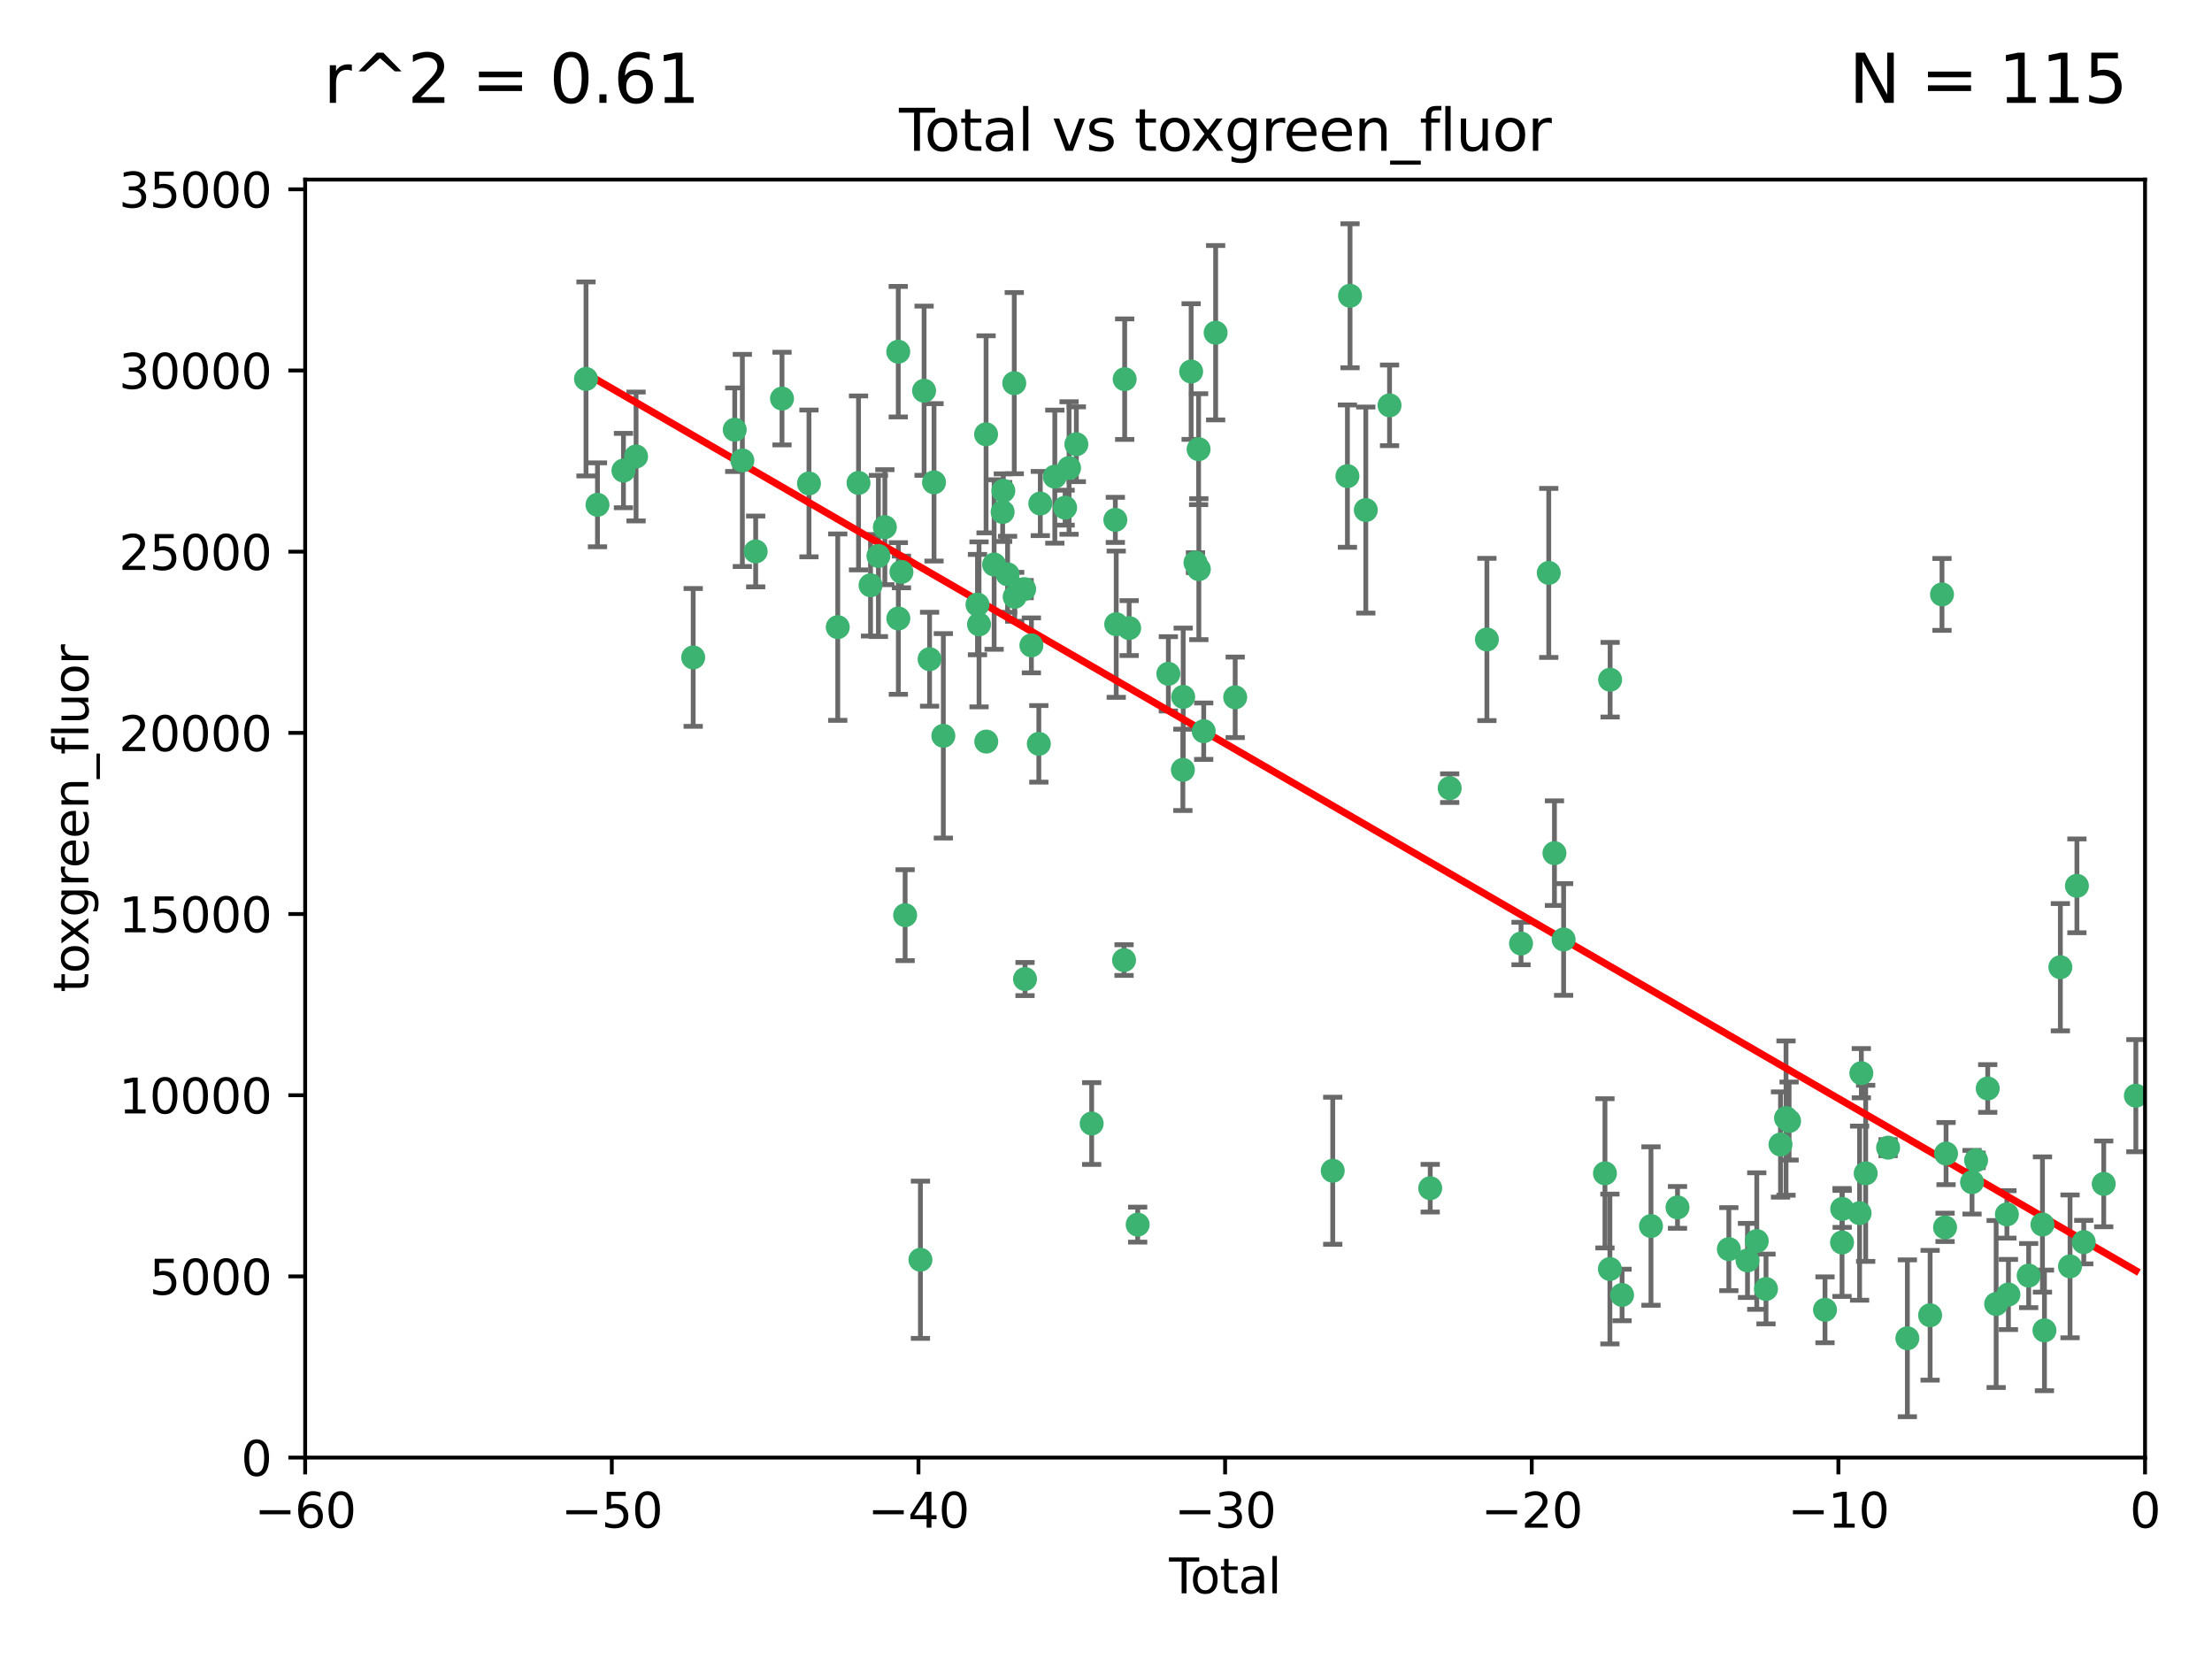 <?xml version="1.0" encoding="utf-8" standalone="no"?>
<!DOCTYPE svg PUBLIC "-//W3C//DTD SVG 1.1//EN"
  "http://www.w3.org/Graphics/SVG/1.1/DTD/svg11.dtd">
<svg xmlns:xlink="http://www.w3.org/1999/xlink" width="460.8pt" height="345.6pt" viewBox="0 0 460.8 345.6" xmlns="http://www.w3.org/2000/svg" version="1.1">
 <defs>
  <style type="text/css">*{stroke-linejoin: round; stroke-linecap: butt}</style>
 </defs>
 <g id="figure_1">
  <g id="patch_1">
   <path d="M 0 345.6 
L 460.8 345.6 
L 460.8 0 
L 0 0 
z
" style="fill: #ffffff"/>
  </g>
  <g id="axes_1">
   <g id="patch_2">
    <path d="M 63.571 303.64 
L 446.85 303.64 
L 446.85 37.411 
L 63.571 37.411 
z
" style="fill: #ffffff"/>
   </g>
   <g id="PathCollection_1">
    <defs>
     <path id="m7f95a506c0" d="M 0 1.118 
C 0.297 1.118 0.581 1 0.791 0.791 
C 1 0.581 1.118 0.297 1.118 0 
C 1.118 -0.297 1 -0.581 0.791 -0.791 
C 0.581 -1 0.297 -1.118 0 -1.118 
C -0.297 -1.118 -0.581 -1 -0.791 -0.791 
C -1 -0.581 -1.118 -0.297 -1.118 0 
C -1.118 0.297 -1 0.581 -0.791 0.791 
C -0.581 1 -0.297 1.118 0 1.118 
z
" style="stroke: #3cb371"/>
    </defs>
    <g clip-path="url(#p978207c383)">
     <use xlink:href="#m7f95a506c0" x="122.075" y="78.941" style="fill: #3cb371; stroke: #3cb371"/>
     <use xlink:href="#m7f95a506c0" x="124.468" y="105.159" style="fill: #3cb371; stroke: #3cb371"/>
     <use xlink:href="#m7f95a506c0" x="129.877" y="98.026" style="fill: #3cb371; stroke: #3cb371"/>
     <use xlink:href="#m7f95a506c0" x="132.505" y="95.094" style="fill: #3cb371; stroke: #3cb371"/>
     <use xlink:href="#m7f95a506c0" x="144.404" y="136.954" style="fill: #3cb371; stroke: #3cb371"/>
     <use xlink:href="#m7f95a506c0" x="153.06" y="89.516" style="fill: #3cb371; stroke: #3cb371"/>
     <use xlink:href="#m7f95a506c0" x="154.646" y="95.918" style="fill: #3cb371; stroke: #3cb371"/>
     <use xlink:href="#m7f95a506c0" x="157.422" y="114.875" style="fill: #3cb371; stroke: #3cb371"/>
     <use xlink:href="#m7f95a506c0" x="162.908" y="83.03" style="fill: #3cb371; stroke: #3cb371"/>
     <use xlink:href="#m7f95a506c0" x="168.522" y="100.71" style="fill: #3cb371; stroke: #3cb371"/>
     <use xlink:href="#m7f95a506c0" x="174.52" y="130.646" style="fill: #3cb371; stroke: #3cb371"/>
     <use xlink:href="#m7f95a506c0" x="178.846" y="100.601" style="fill: #3cb371; stroke: #3cb371"/>
     <use xlink:href="#m7f95a506c0" x="181.35" y="121.921" style="fill: #3cb371; stroke: #3cb371"/>
     <use xlink:href="#m7f95a506c0" x="182.989" y="115.814" style="fill: #3cb371; stroke: #3cb371"/>
     <use xlink:href="#m7f95a506c0" x="184.332" y="109.818" style="fill: #3cb371; stroke: #3cb371"/>
     <use xlink:href="#m7f95a506c0" x="187.124" y="73.266" style="fill: #3cb371; stroke: #3cb371"/>
     <use xlink:href="#m7f95a506c0" x="187.142" y="128.839" style="fill: #3cb371; stroke: #3cb371"/>
     <use xlink:href="#m7f95a506c0" x="187.787" y="119.146" style="fill: #3cb371; stroke: #3cb371"/>
     <use xlink:href="#m7f95a506c0" x="188.558" y="190.648" style="fill: #3cb371; stroke: #3cb371"/>
     <use xlink:href="#m7f95a506c0" x="191.742" y="262.431" style="fill: #3cb371; stroke: #3cb371"/>
     <use xlink:href="#m7f95a506c0" x="192.505" y="81.394" style="fill: #3cb371; stroke: #3cb371"/>
     <use xlink:href="#m7f95a506c0" x="193.65" y="137.321" style="fill: #3cb371; stroke: #3cb371"/>
     <use xlink:href="#m7f95a506c0" x="194.574" y="100.483" style="fill: #3cb371; stroke: #3cb371"/>
     <use xlink:href="#m7f95a506c0" x="196.516" y="153.285" style="fill: #3cb371; stroke: #3cb371"/>
     <use xlink:href="#m7f95a506c0" x="203.628" y="125.947" style="fill: #3cb371; stroke: #3cb371"/>
     <use xlink:href="#m7f95a506c0" x="203.952" y="130.067" style="fill: #3cb371; stroke: #3cb371"/>
     <use xlink:href="#m7f95a506c0" x="205.416" y="90.475" style="fill: #3cb371; stroke: #3cb371"/>
     <use xlink:href="#m7f95a506c0" x="205.457" y="154.483" style="fill: #3cb371; stroke: #3cb371"/>
     <use xlink:href="#m7f95a506c0" x="207.094" y="117.601" style="fill: #3cb371; stroke: #3cb371"/>
     <use xlink:href="#m7f95a506c0" x="208.867" y="106.653" style="fill: #3cb371; stroke: #3cb371"/>
     <use xlink:href="#m7f95a506c0" x="209.013" y="102.24" style="fill: #3cb371; stroke: #3cb371"/>
     <use xlink:href="#m7f95a506c0" x="209.899" y="119.635" style="fill: #3cb371; stroke: #3cb371"/>
     <use xlink:href="#m7f95a506c0" x="211.29" y="79.819" style="fill: #3cb371; stroke: #3cb371"/>
     <use xlink:href="#m7f95a506c0" x="211.376" y="124.329" style="fill: #3cb371; stroke: #3cb371"/>
     <use xlink:href="#m7f95a506c0" x="213.346" y="122.72" style="fill: #3cb371; stroke: #3cb371"/>
     <use xlink:href="#m7f95a506c0" x="213.53" y="203.953" style="fill: #3cb371; stroke: #3cb371"/>
     <use xlink:href="#m7f95a506c0" x="214.858" y="134.443" style="fill: #3cb371; stroke: #3cb371"/>
     <use xlink:href="#m7f95a506c0" x="216.408" y="154.954" style="fill: #3cb371; stroke: #3cb371"/>
     <use xlink:href="#m7f95a506c0" x="216.713" y="104.896" style="fill: #3cb371; stroke: #3cb371"/>
     <use xlink:href="#m7f95a506c0" x="219.736" y="99.298" style="fill: #3cb371; stroke: #3cb371"/>
     <use xlink:href="#m7f95a506c0" x="221.886" y="105.756" style="fill: #3cb371; stroke: #3cb371"/>
     <use xlink:href="#m7f95a506c0" x="222.705" y="97.498" style="fill: #3cb371; stroke: #3cb371"/>
     <use xlink:href="#m7f95a506c0" x="224.223" y="92.545" style="fill: #3cb371; stroke: #3cb371"/>
     <use xlink:href="#m7f95a506c0" x="227.415" y="234.052" style="fill: #3cb371; stroke: #3cb371"/>
     <use xlink:href="#m7f95a506c0" x="232.345" y="108.301" style="fill: #3cb371; stroke: #3cb371"/>
     <use xlink:href="#m7f95a506c0" x="232.53" y="130.038" style="fill: #3cb371; stroke: #3cb371"/>
     <use xlink:href="#m7f95a506c0" x="234.16" y="200.005" style="fill: #3cb371; stroke: #3cb371"/>
     <use xlink:href="#m7f95a506c0" x="234.291" y="78.988" style="fill: #3cb371; stroke: #3cb371"/>
     <use xlink:href="#m7f95a506c0" x="235.222" y="130.84" style="fill: #3cb371; stroke: #3cb371"/>
     <use xlink:href="#m7f95a506c0" x="236.998" y="255.109" style="fill: #3cb371; stroke: #3cb371"/>
     <use xlink:href="#m7f95a506c0" x="243.389" y="140.37" style="fill: #3cb371; stroke: #3cb371"/>
     <use xlink:href="#m7f95a506c0" x="246.416" y="160.372" style="fill: #3cb371; stroke: #3cb371"/>
     <use xlink:href="#m7f95a506c0" x="246.481" y="145.178" style="fill: #3cb371; stroke: #3cb371"/>
     <use xlink:href="#m7f95a506c0" x="248.137" y="77.397" style="fill: #3cb371; stroke: #3cb371"/>
     <use xlink:href="#m7f95a506c0" x="249.037" y="117.209" style="fill: #3cb371; stroke: #3cb371"/>
     <use xlink:href="#m7f95a506c0" x="249.689" y="93.572" style="fill: #3cb371; stroke: #3cb371"/>
     <use xlink:href="#m7f95a506c0" x="249.741" y="118.565" style="fill: #3cb371; stroke: #3cb371"/>
     <use xlink:href="#m7f95a506c0" x="250.755" y="152.32" style="fill: #3cb371; stroke: #3cb371"/>
     <use xlink:href="#m7f95a506c0" x="253.24" y="69.309" style="fill: #3cb371; stroke: #3cb371"/>
     <use xlink:href="#m7f95a506c0" x="257.315" y="145.262" style="fill: #3cb371; stroke: #3cb371"/>
     <use xlink:href="#m7f95a506c0" x="277.635" y="243.887" style="fill: #3cb371; stroke: #3cb371"/>
     <use xlink:href="#m7f95a506c0" x="280.693" y="99.184" style="fill: #3cb371; stroke: #3cb371"/>
     <use xlink:href="#m7f95a506c0" x="281.237" y="61.614" style="fill: #3cb371; stroke: #3cb371"/>
     <use xlink:href="#m7f95a506c0" x="284.523" y="106.253" style="fill: #3cb371; stroke: #3cb371"/>
     <use xlink:href="#m7f95a506c0" x="289.467" y="84.44" style="fill: #3cb371; stroke: #3cb371"/>
     <use xlink:href="#m7f95a506c0" x="297.94" y="247.522" style="fill: #3cb371; stroke: #3cb371"/>
     <use xlink:href="#m7f95a506c0" x="301.998" y="164.19" style="fill: #3cb371; stroke: #3cb371"/>
     <use xlink:href="#m7f95a506c0" x="309.75" y="133.213" style="fill: #3cb371; stroke: #3cb371"/>
     <use xlink:href="#m7f95a506c0" x="316.858" y="196.552" style="fill: #3cb371; stroke: #3cb371"/>
     <use xlink:href="#m7f95a506c0" x="322.634" y="119.349" style="fill: #3cb371; stroke: #3cb371"/>
     <use xlink:href="#m7f95a506c0" x="323.821" y="177.728" style="fill: #3cb371; stroke: #3cb371"/>
     <use xlink:href="#m7f95a506c0" x="325.73" y="195.709" style="fill: #3cb371; stroke: #3cb371"/>
     <use xlink:href="#m7f95a506c0" x="334.342" y="244.424" style="fill: #3cb371; stroke: #3cb371"/>
     <use xlink:href="#m7f95a506c0" x="335.371" y="264.357" style="fill: #3cb371; stroke: #3cb371"/>
     <use xlink:href="#m7f95a506c0" x="335.418" y="141.593" style="fill: #3cb371; stroke: #3cb371"/>
     <use xlink:href="#m7f95a506c0" x="337.906" y="269.764" style="fill: #3cb371; stroke: #3cb371"/>
     <use xlink:href="#m7f95a506c0" x="343.931" y="255.406" style="fill: #3cb371; stroke: #3cb371"/>
     <use xlink:href="#m7f95a506c0" x="349.456" y="251.524" style="fill: #3cb371; stroke: #3cb371"/>
     <use xlink:href="#m7f95a506c0" x="360.15" y="260.219" style="fill: #3cb371; stroke: #3cb371"/>
     <use xlink:href="#m7f95a506c0" x="364.037" y="262.571" style="fill: #3cb371; stroke: #3cb371"/>
     <use xlink:href="#m7f95a506c0" x="365.969" y="258.536" style="fill: #3cb371; stroke: #3cb371"/>
     <use xlink:href="#m7f95a506c0" x="367.891" y="268.519" style="fill: #3cb371; stroke: #3cb371"/>
     <use xlink:href="#m7f95a506c0" x="370.913" y="238.42" style="fill: #3cb371; stroke: #3cb371"/>
     <use xlink:href="#m7f95a506c0" x="372.061" y="232.917" style="fill: #3cb371; stroke: #3cb371"/>
     <use xlink:href="#m7f95a506c0" x="372.7" y="233.529" style="fill: #3cb371; stroke: #3cb371"/>
     <use xlink:href="#m7f95a506c0" x="380.181" y="272.858" style="fill: #3cb371; stroke: #3cb371"/>
     <use xlink:href="#m7f95a506c0" x="383.73" y="258.827" style="fill: #3cb371; stroke: #3cb371"/>
     <use xlink:href="#m7f95a506c0" x="383.763" y="251.838" style="fill: #3cb371; stroke: #3cb371"/>
     <use xlink:href="#m7f95a506c0" x="387.387" y="252.723" style="fill: #3cb371; stroke: #3cb371"/>
     <use xlink:href="#m7f95a506c0" x="387.751" y="223.562" style="fill: #3cb371; stroke: #3cb371"/>
     <use xlink:href="#m7f95a506c0" x="388.656" y="244.428" style="fill: #3cb371; stroke: #3cb371"/>
     <use xlink:href="#m7f95a506c0" x="393.325" y="239.078" style="fill: #3cb371; stroke: #3cb371"/>
     <use xlink:href="#m7f95a506c0" x="397.338" y="278.792" style="fill: #3cb371; stroke: #3cb371"/>
     <use xlink:href="#m7f95a506c0" x="402.078" y="273.991" style="fill: #3cb371; stroke: #3cb371"/>
     <use xlink:href="#m7f95a506c0" x="404.555" y="123.828" style="fill: #3cb371; stroke: #3cb371"/>
     <use xlink:href="#m7f95a506c0" x="405.193" y="255.679" style="fill: #3cb371; stroke: #3cb371"/>
     <use xlink:href="#m7f95a506c0" x="405.4" y="240.314" style="fill: #3cb371; stroke: #3cb371"/>
     <use xlink:href="#m7f95a506c0" x="410.811" y="246.273" style="fill: #3cb371; stroke: #3cb371"/>
     <use xlink:href="#m7f95a506c0" x="411.653" y="241.718" style="fill: #3cb371; stroke: #3cb371"/>
     <use xlink:href="#m7f95a506c0" x="414.079" y="226.752" style="fill: #3cb371; stroke: #3cb371"/>
     <use xlink:href="#m7f95a506c0" x="415.834" y="271.652" style="fill: #3cb371; stroke: #3cb371"/>
     <use xlink:href="#m7f95a506c0" x="418.073" y="252.978" style="fill: #3cb371; stroke: #3cb371"/>
     <use xlink:href="#m7f95a506c0" x="418.393" y="269.669" style="fill: #3cb371; stroke: #3cb371"/>
     <use xlink:href="#m7f95a506c0" x="422.61" y="265.728" style="fill: #3cb371; stroke: #3cb371"/>
     <use xlink:href="#m7f95a506c0" x="425.482" y="255.087" style="fill: #3cb371; stroke: #3cb371"/>
     <use xlink:href="#m7f95a506c0" x="425.895" y="277.145" style="fill: #3cb371; stroke: #3cb371"/>
     <use xlink:href="#m7f95a506c0" x="429.212" y="201.488" style="fill: #3cb371; stroke: #3cb371"/>
     <use xlink:href="#m7f95a506c0" x="431.226" y="263.81" style="fill: #3cb371; stroke: #3cb371"/>
     <use xlink:href="#m7f95a506c0" x="432.66" y="184.534" style="fill: #3cb371; stroke: #3cb371"/>
     <use xlink:href="#m7f95a506c0" x="434.085" y="258.759" style="fill: #3cb371; stroke: #3cb371"/>
     <use xlink:href="#m7f95a506c0" x="438.245" y="246.624" style="fill: #3cb371; stroke: #3cb371"/>
     <use xlink:href="#m7f95a506c0" x="444.939" y="228.248" style="fill: #3cb371; stroke: #3cb371"/>
    </g>
   </g>
   <g id="matplotlib.axis_1">
    <g id="xtick_1">
     <g id="line2d_1">
      <defs>
       <path id="mfa64d56752" d="M 0 0 
L 0 3.5 
" style="stroke: #000000; stroke-width: 0.8"/>
      </defs>
      <g>
       <use xlink:href="#mfa64d56752" x="63.571" y="303.64" style="stroke: #000000; stroke-width: 0.8"/>
      </g>
     </g>
     <g id="text_1">
      <!-- −60 -->
      <g transform="translate(53.019 318.238)scale(0.1 -0.1)">
       <defs>
        <path id="DejaVuSans-2212" d="M 678 2272 
L 4684 2272 
L 4684 1741 
L 678 1741 
L 678 2272 
z
" transform="scale(0.016)"/>
        <path id="DejaVuSans-36" d="M 2113 2584 
Q 1688 2584 1439 2293 
Q 1191 2003 1191 1497 
Q 1191 994 1439 701 
Q 1688 409 2113 409 
Q 2538 409 2786 701 
Q 3034 994 3034 1497 
Q 3034 2003 2786 2293 
Q 2538 2584 2113 2584 
z
M 3366 4563 
L 3366 3988 
Q 3128 4100 2886 4159 
Q 2644 4219 2406 4219 
Q 1781 4219 1451 3797 
Q 1122 3375 1075 2522 
Q 1259 2794 1537 2939 
Q 1816 3084 2150 3084 
Q 2853 3084 3261 2657 
Q 3669 2231 3669 1497 
Q 3669 778 3244 343 
Q 2819 -91 2113 -91 
Q 1303 -91 875 529 
Q 447 1150 447 2328 
Q 447 3434 972 4092 
Q 1497 4750 2381 4750 
Q 2619 4750 2861 4703 
Q 3103 4656 3366 4563 
z
" transform="scale(0.016)"/>
        <path id="DejaVuSans-30" d="M 2034 4250 
Q 1547 4250 1301 3770 
Q 1056 3291 1056 2328 
Q 1056 1369 1301 889 
Q 1547 409 2034 409 
Q 2525 409 2770 889 
Q 3016 1369 3016 2328 
Q 3016 3291 2770 3770 
Q 2525 4250 2034 4250 
z
M 2034 4750 
Q 2819 4750 3233 4129 
Q 3647 3509 3647 2328 
Q 3647 1150 3233 529 
Q 2819 -91 2034 -91 
Q 1250 -91 836 529 
Q 422 1150 422 2328 
Q 422 3509 836 4129 
Q 1250 4750 2034 4750 
z
" transform="scale(0.016)"/>
       </defs>
       <use xlink:href="#DejaVuSans-2212"/>
       <use xlink:href="#DejaVuSans-36" x="83.789"/>
       <use xlink:href="#DejaVuSans-30" x="147.412"/>
      </g>
     </g>
    </g>
    <g id="xtick_2">
     <g id="line2d_2">
      <g>
       <use xlink:href="#mfa64d56752" x="127.451" y="303.64" style="stroke: #000000; stroke-width: 0.8"/>
      </g>
     </g>
     <g id="text_2">
      <!-- −50 -->
      <g transform="translate(116.899 318.238)scale(0.1 -0.1)">
       <defs>
        <path id="DejaVuSans-35" d="M 691 4666 
L 3169 4666 
L 3169 4134 
L 1269 4134 
L 1269 2991 
Q 1406 3038 1543 3061 
Q 1681 3084 1819 3084 
Q 2600 3084 3056 2656 
Q 3513 2228 3513 1497 
Q 3513 744 3044 326 
Q 2575 -91 1722 -91 
Q 1428 -91 1123 -41 
Q 819 9 494 109 
L 494 744 
Q 775 591 1075 516 
Q 1375 441 1709 441 
Q 2250 441 2565 725 
Q 2881 1009 2881 1497 
Q 2881 1984 2565 2268 
Q 2250 2553 1709 2553 
Q 1456 2553 1204 2497 
Q 953 2441 691 2322 
L 691 4666 
z
" transform="scale(0.016)"/>
       </defs>
       <use xlink:href="#DejaVuSans-2212"/>
       <use xlink:href="#DejaVuSans-35" x="83.789"/>
       <use xlink:href="#DejaVuSans-30" x="147.412"/>
      </g>
     </g>
    </g>
    <g id="xtick_3">
     <g id="line2d_3">
      <g>
       <use xlink:href="#mfa64d56752" x="191.331" y="303.64" style="stroke: #000000; stroke-width: 0.8"/>
      </g>
     </g>
     <g id="text_3">
      <!-- −40 -->
      <g transform="translate(180.778 318.238)scale(0.1 -0.1)">
       <defs>
        <path id="DejaVuSans-34" d="M 2419 4116 
L 825 1625 
L 2419 1625 
L 2419 4116 
z
M 2253 4666 
L 3047 4666 
L 3047 1625 
L 3713 1625 
L 3713 1100 
L 3047 1100 
L 3047 0 
L 2419 0 
L 2419 1100 
L 313 1100 
L 313 1709 
L 2253 4666 
z
" transform="scale(0.016)"/>
       </defs>
       <use xlink:href="#DejaVuSans-2212"/>
       <use xlink:href="#DejaVuSans-34" x="83.789"/>
       <use xlink:href="#DejaVuSans-30" x="147.412"/>
      </g>
     </g>
    </g>
    <g id="xtick_4">
     <g id="line2d_4">
      <g>
       <use xlink:href="#mfa64d56752" x="255.211" y="303.64" style="stroke: #000000; stroke-width: 0.8"/>
      </g>
     </g>
     <g id="text_4">
      <!-- −30 -->
      <g transform="translate(244.658 318.238)scale(0.1 -0.1)">
       <defs>
        <path id="DejaVuSans-33" d="M 2597 2516 
Q 3050 2419 3304 2112 
Q 3559 1806 3559 1356 
Q 3559 666 3084 287 
Q 2609 -91 1734 -91 
Q 1441 -91 1130 -33 
Q 819 25 488 141 
L 488 750 
Q 750 597 1062 519 
Q 1375 441 1716 441 
Q 2309 441 2620 675 
Q 2931 909 2931 1356 
Q 2931 1769 2642 2001 
Q 2353 2234 1838 2234 
L 1294 2234 
L 1294 2753 
L 1863 2753 
Q 2328 2753 2575 2939 
Q 2822 3125 2822 3475 
Q 2822 3834 2567 4026 
Q 2313 4219 1838 4219 
Q 1578 4219 1281 4162 
Q 984 4106 628 3988 
L 628 4550 
Q 988 4650 1302 4700 
Q 1616 4750 1894 4750 
Q 2613 4750 3031 4423 
Q 3450 4097 3450 3541 
Q 3450 3153 3228 2886 
Q 3006 2619 2597 2516 
z
" transform="scale(0.016)"/>
       </defs>
       <use xlink:href="#DejaVuSans-2212"/>
       <use xlink:href="#DejaVuSans-33" x="83.789"/>
       <use xlink:href="#DejaVuSans-30" x="147.412"/>
      </g>
     </g>
    </g>
    <g id="xtick_5">
     <g id="line2d_5">
      <g>
       <use xlink:href="#mfa64d56752" x="319.09" y="303.64" style="stroke: #000000; stroke-width: 0.8"/>
      </g>
     </g>
     <g id="text_5">
      <!-- −20 -->
      <g transform="translate(308.538 318.238)scale(0.1 -0.1)">
       <defs>
        <path id="DejaVuSans-32" d="M 1228 531 
L 3431 531 
L 3431 0 
L 469 0 
L 469 531 
Q 828 903 1448 1529 
Q 2069 2156 2228 2338 
Q 2531 2678 2651 2914 
Q 2772 3150 2772 3378 
Q 2772 3750 2511 3984 
Q 2250 4219 1831 4219 
Q 1534 4219 1204 4116 
Q 875 4013 500 3803 
L 500 4441 
Q 881 4594 1212 4672 
Q 1544 4750 1819 4750 
Q 2544 4750 2975 4387 
Q 3406 4025 3406 3419 
Q 3406 3131 3298 2873 
Q 3191 2616 2906 2266 
Q 2828 2175 2409 1742 
Q 1991 1309 1228 531 
z
" transform="scale(0.016)"/>
       </defs>
       <use xlink:href="#DejaVuSans-2212"/>
       <use xlink:href="#DejaVuSans-32" x="83.789"/>
       <use xlink:href="#DejaVuSans-30" x="147.412"/>
      </g>
     </g>
    </g>
    <g id="xtick_6">
     <g id="line2d_6">
      <g>
       <use xlink:href="#mfa64d56752" x="382.97" y="303.64" style="stroke: #000000; stroke-width: 0.8"/>
      </g>
     </g>
     <g id="text_6">
      <!-- −10 -->
      <g transform="translate(372.418 318.238)scale(0.1 -0.1)">
       <defs>
        <path id="DejaVuSans-31" d="M 794 531 
L 1825 531 
L 1825 4091 
L 703 3866 
L 703 4441 
L 1819 4666 
L 2450 4666 
L 2450 531 
L 3481 531 
L 3481 0 
L 794 0 
L 794 531 
z
" transform="scale(0.016)"/>
       </defs>
       <use xlink:href="#DejaVuSans-2212"/>
       <use xlink:href="#DejaVuSans-31" x="83.789"/>
       <use xlink:href="#DejaVuSans-30" x="147.412"/>
      </g>
     </g>
    </g>
    <g id="xtick_7">
     <g id="line2d_7">
      <g>
       <use xlink:href="#mfa64d56752" x="446.85" y="303.64" style="stroke: #000000; stroke-width: 0.8"/>
      </g>
     </g>
     <g id="text_7">
      <!-- 0 -->
      <g transform="translate(443.669 318.238)scale(0.1 -0.1)">
       <use xlink:href="#DejaVuSans-30"/>
      </g>
     </g>
    </g>
    <g id="text_8">
     <!-- Total -->
     <g transform="translate(243.534 331.917)scale(0.1 -0.1)">
      <defs>
       <path id="DejaVuSans-54" d="M -19 4666 
L 3928 4666 
L 3928 4134 
L 2272 4134 
L 2272 0 
L 1638 0 
L 1638 4134 
L -19 4134 
L -19 4666 
z
" transform="scale(0.016)"/>
       <path id="DejaVuSans-6f" d="M 1959 3097 
Q 1497 3097 1228 2736 
Q 959 2375 959 1747 
Q 959 1119 1226 758 
Q 1494 397 1959 397 
Q 2419 397 2687 759 
Q 2956 1122 2956 1747 
Q 2956 2369 2687 2733 
Q 2419 3097 1959 3097 
z
M 1959 3584 
Q 2709 3584 3137 3096 
Q 3566 2609 3566 1747 
Q 3566 888 3137 398 
Q 2709 -91 1959 -91 
Q 1206 -91 779 398 
Q 353 888 353 1747 
Q 353 2609 779 3096 
Q 1206 3584 1959 3584 
z
" transform="scale(0.016)"/>
       <path id="DejaVuSans-74" d="M 1172 4494 
L 1172 3500 
L 2356 3500 
L 2356 3053 
L 1172 3053 
L 1172 1153 
Q 1172 725 1289 603 
Q 1406 481 1766 481 
L 2356 481 
L 2356 0 
L 1766 0 
Q 1100 0 847 248 
Q 594 497 594 1153 
L 594 3053 
L 172 3053 
L 172 3500 
L 594 3500 
L 594 4494 
L 1172 4494 
z
" transform="scale(0.016)"/>
       <path id="DejaVuSans-61" d="M 2194 1759 
Q 1497 1759 1228 1600 
Q 959 1441 959 1056 
Q 959 750 1161 570 
Q 1363 391 1709 391 
Q 2188 391 2477 730 
Q 2766 1069 2766 1631 
L 2766 1759 
L 2194 1759 
z
M 3341 1997 
L 3341 0 
L 2766 0 
L 2766 531 
Q 2569 213 2275 61 
Q 1981 -91 1556 -91 
Q 1019 -91 701 211 
Q 384 513 384 1019 
Q 384 1609 779 1909 
Q 1175 2209 1959 2209 
L 2766 2209 
L 2766 2266 
Q 2766 2663 2505 2880 
Q 2244 3097 1772 3097 
Q 1472 3097 1187 3025 
Q 903 2953 641 2809 
L 641 3341 
Q 956 3463 1253 3523 
Q 1550 3584 1831 3584 
Q 2591 3584 2966 3190 
Q 3341 2797 3341 1997 
z
" transform="scale(0.016)"/>
       <path id="DejaVuSans-6c" d="M 603 4863 
L 1178 4863 
L 1178 0 
L 603 0 
L 603 4863 
z
" transform="scale(0.016)"/>
      </defs>
      <use xlink:href="#DejaVuSans-54"/>
      <use xlink:href="#DejaVuSans-6f" x="44.084"/>
      <use xlink:href="#DejaVuSans-74" x="105.266"/>
      <use xlink:href="#DejaVuSans-61" x="144.475"/>
      <use xlink:href="#DejaVuSans-6c" x="205.754"/>
     </g>
    </g>
   </g>
   <g id="matplotlib.axis_2">
    <g id="ytick_1">
     <g id="line2d_8">
      <defs>
       <path id="m5c2437ec52" d="M 0 0 
L -3.5 0 
" style="stroke: #000000; stroke-width: 0.8"/>
      </defs>
      <g>
       <use xlink:href="#m5c2437ec52" x="63.571" y="303.64" style="stroke: #000000; stroke-width: 0.8"/>
      </g>
     </g>
     <g id="text_9">
      <!-- 0 -->
      <g transform="translate(50.209 307.439)scale(0.1 -0.1)">
       <use xlink:href="#DejaVuSans-30"/>
      </g>
     </g>
    </g>
    <g id="ytick_2">
     <g id="line2d_9">
      <g>
       <use xlink:href="#m5c2437ec52" x="63.571" y="265.897" style="stroke: #000000; stroke-width: 0.8"/>
      </g>
     </g>
     <g id="text_10">
      <!-- 5000 -->
      <g transform="translate(31.121 269.696)scale(0.1 -0.1)">
       <use xlink:href="#DejaVuSans-35"/>
       <use xlink:href="#DejaVuSans-30" x="63.623"/>
       <use xlink:href="#DejaVuSans-30" x="127.246"/>
       <use xlink:href="#DejaVuSans-30" x="190.869"/>
      </g>
     </g>
    </g>
    <g id="ytick_3">
     <g id="line2d_10">
      <g>
       <use xlink:href="#m5c2437ec52" x="63.571" y="228.154" style="stroke: #000000; stroke-width: 0.8"/>
      </g>
     </g>
     <g id="text_11">
      <!-- 10000 -->
      <g transform="translate(24.759 231.953)scale(0.1 -0.1)">
       <use xlink:href="#DejaVuSans-31"/>
       <use xlink:href="#DejaVuSans-30" x="63.623"/>
       <use xlink:href="#DejaVuSans-30" x="127.246"/>
       <use xlink:href="#DejaVuSans-30" x="190.869"/>
       <use xlink:href="#DejaVuSans-30" x="254.492"/>
      </g>
     </g>
    </g>
    <g id="ytick_4">
     <g id="line2d_11">
      <g>
       <use xlink:href="#m5c2437ec52" x="63.571" y="190.411" style="stroke: #000000; stroke-width: 0.8"/>
      </g>
     </g>
     <g id="text_12">
      <!-- 15000 -->
      <g transform="translate(24.759 194.21)scale(0.1 -0.1)">
       <use xlink:href="#DejaVuSans-31"/>
       <use xlink:href="#DejaVuSans-35" x="63.623"/>
       <use xlink:href="#DejaVuSans-30" x="127.246"/>
       <use xlink:href="#DejaVuSans-30" x="190.869"/>
       <use xlink:href="#DejaVuSans-30" x="254.492"/>
      </g>
     </g>
    </g>
    <g id="ytick_5">
     <g id="line2d_12">
      <g>
       <use xlink:href="#m5c2437ec52" x="63.571" y="152.668" style="stroke: #000000; stroke-width: 0.8"/>
      </g>
     </g>
     <g id="text_13">
      <!-- 20000 -->
      <g transform="translate(24.759 156.467)scale(0.1 -0.1)">
       <use xlink:href="#DejaVuSans-32"/>
       <use xlink:href="#DejaVuSans-30" x="63.623"/>
       <use xlink:href="#DejaVuSans-30" x="127.246"/>
       <use xlink:href="#DejaVuSans-30" x="190.869"/>
       <use xlink:href="#DejaVuSans-30" x="254.492"/>
      </g>
     </g>
    </g>
    <g id="ytick_6">
     <g id="line2d_13">
      <g>
       <use xlink:href="#m5c2437ec52" x="63.571" y="114.925" style="stroke: #000000; stroke-width: 0.8"/>
      </g>
     </g>
     <g id="text_14">
      <!-- 25000 -->
      <g transform="translate(24.759 118.724)scale(0.1 -0.1)">
       <use xlink:href="#DejaVuSans-32"/>
       <use xlink:href="#DejaVuSans-35" x="63.623"/>
       <use xlink:href="#DejaVuSans-30" x="127.246"/>
       <use xlink:href="#DejaVuSans-30" x="190.869"/>
       <use xlink:href="#DejaVuSans-30" x="254.492"/>
      </g>
     </g>
    </g>
    <g id="ytick_7">
     <g id="line2d_14">
      <g>
       <use xlink:href="#m5c2437ec52" x="63.571" y="77.181" style="stroke: #000000; stroke-width: 0.8"/>
      </g>
     </g>
     <g id="text_15">
      <!-- 30000 -->
      <g transform="translate(24.759 80.981)scale(0.1 -0.1)">
       <use xlink:href="#DejaVuSans-33"/>
       <use xlink:href="#DejaVuSans-30" x="63.623"/>
       <use xlink:href="#DejaVuSans-30" x="127.246"/>
       <use xlink:href="#DejaVuSans-30" x="190.869"/>
       <use xlink:href="#DejaVuSans-30" x="254.492"/>
      </g>
     </g>
    </g>
    <g id="ytick_8">
     <g id="line2d_15">
      <g>
       <use xlink:href="#m5c2437ec52" x="63.571" y="39.438" style="stroke: #000000; stroke-width: 0.8"/>
      </g>
     </g>
     <g id="text_16">
      <!-- 35000 -->
      <g transform="translate(24.759 43.238)scale(0.1 -0.1)">
       <use xlink:href="#DejaVuSans-33"/>
       <use xlink:href="#DejaVuSans-35" x="63.623"/>
       <use xlink:href="#DejaVuSans-30" x="127.246"/>
       <use xlink:href="#DejaVuSans-30" x="190.869"/>
       <use xlink:href="#DejaVuSans-30" x="254.492"/>
      </g>
     </g>
    </g>
    <g id="text_17">
     <!-- toxgreen_fluor -->
     <g transform="translate(18.401 206.72)rotate(-90)scale(0.1 -0.1)">
      <defs>
       <path id="DejaVuSans-78" d="M 3513 3500 
L 2247 1797 
L 3578 0 
L 2900 0 
L 1881 1375 
L 863 0 
L 184 0 
L 1544 1831 
L 300 3500 
L 978 3500 
L 1906 2253 
L 2834 3500 
L 3513 3500 
z
" transform="scale(0.016)"/>
       <path id="DejaVuSans-67" d="M 2906 1791 
Q 2906 2416 2648 2759 
Q 2391 3103 1925 3103 
Q 1463 3103 1205 2759 
Q 947 2416 947 1791 
Q 947 1169 1205 825 
Q 1463 481 1925 481 
Q 2391 481 2648 825 
Q 2906 1169 2906 1791 
z
M 3481 434 
Q 3481 -459 3084 -895 
Q 2688 -1331 1869 -1331 
Q 1566 -1331 1297 -1286 
Q 1028 -1241 775 -1147 
L 775 -588 
Q 1028 -725 1275 -790 
Q 1522 -856 1778 -856 
Q 2344 -856 2625 -561 
Q 2906 -266 2906 331 
L 2906 616 
Q 2728 306 2450 153 
Q 2172 0 1784 0 
Q 1141 0 747 490 
Q 353 981 353 1791 
Q 353 2603 747 3093 
Q 1141 3584 1784 3584 
Q 2172 3584 2450 3431 
Q 2728 3278 2906 2969 
L 2906 3500 
L 3481 3500 
L 3481 434 
z
" transform="scale(0.016)"/>
       <path id="DejaVuSans-72" d="M 2631 2963 
Q 2534 3019 2420 3045 
Q 2306 3072 2169 3072 
Q 1681 3072 1420 2755 
Q 1159 2438 1159 1844 
L 1159 0 
L 581 0 
L 581 3500 
L 1159 3500 
L 1159 2956 
Q 1341 3275 1631 3429 
Q 1922 3584 2338 3584 
Q 2397 3584 2469 3576 
Q 2541 3569 2628 3553 
L 2631 2963 
z
" transform="scale(0.016)"/>
       <path id="DejaVuSans-65" d="M 3597 1894 
L 3597 1613 
L 953 1613 
Q 991 1019 1311 708 
Q 1631 397 2203 397 
Q 2534 397 2845 478 
Q 3156 559 3463 722 
L 3463 178 
Q 3153 47 2828 -22 
Q 2503 -91 2169 -91 
Q 1331 -91 842 396 
Q 353 884 353 1716 
Q 353 2575 817 3079 
Q 1281 3584 2069 3584 
Q 2775 3584 3186 3129 
Q 3597 2675 3597 1894 
z
M 3022 2063 
Q 3016 2534 2758 2815 
Q 2500 3097 2075 3097 
Q 1594 3097 1305 2825 
Q 1016 2553 972 2059 
L 3022 2063 
z
" transform="scale(0.016)"/>
       <path id="DejaVuSans-6e" d="M 3513 2113 
L 3513 0 
L 2938 0 
L 2938 2094 
Q 2938 2591 2744 2837 
Q 2550 3084 2163 3084 
Q 1697 3084 1428 2787 
Q 1159 2491 1159 1978 
L 1159 0 
L 581 0 
L 581 3500 
L 1159 3500 
L 1159 2956 
Q 1366 3272 1645 3428 
Q 1925 3584 2291 3584 
Q 2894 3584 3203 3211 
Q 3513 2838 3513 2113 
z
" transform="scale(0.016)"/>
       <path id="DejaVuSans-5f" d="M 3263 -1063 
L 3263 -1509 
L -63 -1509 
L -63 -1063 
L 3263 -1063 
z
" transform="scale(0.016)"/>
       <path id="DejaVuSans-66" d="M 2375 4863 
L 2375 4384 
L 1825 4384 
Q 1516 4384 1395 4259 
Q 1275 4134 1275 3809 
L 1275 3500 
L 2222 3500 
L 2222 3053 
L 1275 3053 
L 1275 0 
L 697 0 
L 697 3053 
L 147 3053 
L 147 3500 
L 697 3500 
L 697 3744 
Q 697 4328 969 4595 
Q 1241 4863 1831 4863 
L 2375 4863 
z
" transform="scale(0.016)"/>
       <path id="DejaVuSans-75" d="M 544 1381 
L 544 3500 
L 1119 3500 
L 1119 1403 
Q 1119 906 1312 657 
Q 1506 409 1894 409 
Q 2359 409 2629 706 
Q 2900 1003 2900 1516 
L 2900 3500 
L 3475 3500 
L 3475 0 
L 2900 0 
L 2900 538 
Q 2691 219 2414 64 
Q 2138 -91 1772 -91 
Q 1169 -91 856 284 
Q 544 659 544 1381 
z
M 1991 3584 
L 1991 3584 
z
" transform="scale(0.016)"/>
      </defs>
      <use xlink:href="#DejaVuSans-74"/>
      <use xlink:href="#DejaVuSans-6f" x="39.209"/>
      <use xlink:href="#DejaVuSans-78" x="97.266"/>
      <use xlink:href="#DejaVuSans-67" x="156.445"/>
      <use xlink:href="#DejaVuSans-72" x="219.922"/>
      <use xlink:href="#DejaVuSans-65" x="258.785"/>
      <use xlink:href="#DejaVuSans-65" x="320.309"/>
      <use xlink:href="#DejaVuSans-6e" x="381.832"/>
      <use xlink:href="#DejaVuSans-5f" x="445.211"/>
      <use xlink:href="#DejaVuSans-66" x="495.211"/>
      <use xlink:href="#DejaVuSans-6c" x="530.416"/>
      <use xlink:href="#DejaVuSans-75" x="558.199"/>
      <use xlink:href="#DejaVuSans-6f" x="621.578"/>
      <use xlink:href="#DejaVuSans-72" x="682.76"/>
     </g>
    </g>
   </g>
   <g id="LineCollection_1">
    <path d="M 122.075 99.149 
L 122.075 58.733 
" clip-path="url(#p978207c383)" style="fill: none; stroke: #696969"/>
    <path d="M 124.468 113.901 
L 124.468 96.418 
" clip-path="url(#p978207c383)" style="fill: none; stroke: #696969"/>
    <path d="M 129.877 105.772 
L 129.877 90.281 
" clip-path="url(#p978207c383)" style="fill: none; stroke: #696969"/>
    <path d="M 132.505 108.514 
L 132.505 81.675 
" clip-path="url(#p978207c383)" style="fill: none; stroke: #696969"/>
    <path d="M 144.404 151.309 
L 144.404 122.599 
" clip-path="url(#p978207c383)" style="fill: none; stroke: #696969"/>
    <path d="M 153.06 98.217 
L 153.06 80.815 
" clip-path="url(#p978207c383)" style="fill: none; stroke: #696969"/>
    <path d="M 154.646 118.013 
L 154.646 73.824 
" clip-path="url(#p978207c383)" style="fill: none; stroke: #696969"/>
    <path d="M 157.422 122.252 
L 157.422 107.498 
" clip-path="url(#p978207c383)" style="fill: none; stroke: #696969"/>
    <path d="M 162.908 92.683 
L 162.908 73.377 
" clip-path="url(#p978207c383)" style="fill: none; stroke: #696969"/>
    <path d="M 168.522 115.998 
L 168.522 85.423 
" clip-path="url(#p978207c383)" style="fill: none; stroke: #696969"/>
    <path d="M 174.52 150.061 
L 174.52 111.23 
" clip-path="url(#p978207c383)" style="fill: none; stroke: #696969"/>
    <path d="M 178.846 118.721 
L 178.846 82.48 
" clip-path="url(#p978207c383)" style="fill: none; stroke: #696969"/>
    <path d="M 181.35 132.492 
L 181.35 111.349 
" clip-path="url(#p978207c383)" style="fill: none; stroke: #696969"/>
    <path d="M 182.989 132.604 
L 182.989 99.024 
" clip-path="url(#p978207c383)" style="fill: none; stroke: #696969"/>
    <path d="M 184.332 121.797 
L 184.332 97.839 
" clip-path="url(#p978207c383)" style="fill: none; stroke: #696969"/>
    <path d="M 187.124 86.861 
L 187.124 59.671 
" clip-path="url(#p978207c383)" style="fill: none; stroke: #696969"/>
    <path d="M 187.142 144.637 
L 187.142 113.041 
" clip-path="url(#p978207c383)" style="fill: none; stroke: #696969"/>
    <path d="M 187.787 122.449 
L 187.787 115.842 
" clip-path="url(#p978207c383)" style="fill: none; stroke: #696969"/>
    <path d="M 188.558 200.118 
L 188.558 181.177 
" clip-path="url(#p978207c383)" style="fill: none; stroke: #696969"/>
    <path d="M 191.742 278.807 
L 191.742 246.054 
" clip-path="url(#p978207c383)" style="fill: none; stroke: #696969"/>
    <path d="M 192.505 99.017 
L 192.505 63.771 
" clip-path="url(#p978207c383)" style="fill: none; stroke: #696969"/>
    <path d="M 193.65 147.102 
L 193.65 127.541 
" clip-path="url(#p978207c383)" style="fill: none; stroke: #696969"/>
    <path d="M 194.574 116.878 
L 194.574 84.088 
" clip-path="url(#p978207c383)" style="fill: none; stroke: #696969"/>
    <path d="M 196.516 174.582 
L 196.516 131.988 
" clip-path="url(#p978207c383)" style="fill: none; stroke: #696969"/>
    <path d="M 203.628 136.397 
L 203.628 115.497 
" clip-path="url(#p978207c383)" style="fill: none; stroke: #696969"/>
    <path d="M 203.952 147.25 
L 203.952 112.885 
" clip-path="url(#p978207c383)" style="fill: none; stroke: #696969"/>
    <path d="M 205.416 111.003 
L 205.416 69.947 
" clip-path="url(#p978207c383)" style="fill: none; stroke: #696969"/>
    <path d="M 205.457 155.048 
L 205.457 153.918 
" clip-path="url(#p978207c383)" style="fill: none; stroke: #696969"/>
    <path d="M 207.094 135.26 
L 207.094 99.941 
" clip-path="url(#p978207c383)" style="fill: none; stroke: #696969"/>
    <path d="M 208.867 112.792 
L 208.867 100.514 
" clip-path="url(#p978207c383)" style="fill: none; stroke: #696969"/>
    <path d="M 209.013 105.772 
L 209.013 98.709 
" clip-path="url(#p978207c383)" style="fill: none; stroke: #696969"/>
    <path d="M 209.899 127.554 
L 209.899 111.717 
" clip-path="url(#p978207c383)" style="fill: none; stroke: #696969"/>
    <path d="M 211.29 98.693 
L 211.29 60.945 
" clip-path="url(#p978207c383)" style="fill: none; stroke: #696969"/>
    <path d="M 211.376 129.426 
L 211.376 119.231 
" clip-path="url(#p978207c383)" style="fill: none; stroke: #696969"/>
    <path d="M 213.346 124.514 
L 213.346 120.926 
" clip-path="url(#p978207c383)" style="fill: none; stroke: #696969"/>
    <path d="M 213.53 207.405 
L 213.53 200.501 
" clip-path="url(#p978207c383)" style="fill: none; stroke: #696969"/>
    <path d="M 214.858 140.163 
L 214.858 128.724 
" clip-path="url(#p978207c383)" style="fill: none; stroke: #696969"/>
    <path d="M 216.408 162.929 
L 216.408 146.979 
" clip-path="url(#p978207c383)" style="fill: none; stroke: #696969"/>
    <path d="M 216.713 111.578 
L 216.713 98.214 
" clip-path="url(#p978207c383)" style="fill: none; stroke: #696969"/>
    <path d="M 219.736 113.157 
L 219.736 85.439 
" clip-path="url(#p978207c383)" style="fill: none; stroke: #696969"/>
    <path d="M 221.886 109.392 
L 221.886 102.12 
" clip-path="url(#p978207c383)" style="fill: none; stroke: #696969"/>
    <path d="M 222.705 111.302 
L 222.705 83.693 
" clip-path="url(#p978207c383)" style="fill: none; stroke: #696969"/>
    <path d="M 224.223 100.341 
L 224.223 84.749 
" clip-path="url(#p978207c383)" style="fill: none; stroke: #696969"/>
    <path d="M 227.415 242.571 
L 227.415 225.533 
" clip-path="url(#p978207c383)" style="fill: none; stroke: #696969"/>
    <path d="M 232.345 113.001 
L 232.345 103.601 
" clip-path="url(#p978207c383)" style="fill: none; stroke: #696969"/>
    <path d="M 232.53 145.27 
L 232.53 114.805 
" clip-path="url(#p978207c383)" style="fill: none; stroke: #696969"/>
    <path d="M 234.16 203.204 
L 234.16 196.806 
" clip-path="url(#p978207c383)" style="fill: none; stroke: #696969"/>
    <path d="M 234.291 91.541 
L 234.291 66.434 
" clip-path="url(#p978207c383)" style="fill: none; stroke: #696969"/>
    <path d="M 235.222 136.561 
L 235.222 125.12 
" clip-path="url(#p978207c383)" style="fill: none; stroke: #696969"/>
    <path d="M 236.998 258.755 
L 236.998 251.464 
" clip-path="url(#p978207c383)" style="fill: none; stroke: #696969"/>
    <path d="M 243.389 148.106 
L 243.389 132.634 
" clip-path="url(#p978207c383)" style="fill: none; stroke: #696969"/>
    <path d="M 246.416 168.839 
L 246.416 151.905 
" clip-path="url(#p978207c383)" style="fill: none; stroke: #696969"/>
    <path d="M 246.481 159.513 
L 246.481 130.843 
" clip-path="url(#p978207c383)" style="fill: none; stroke: #696969"/>
    <path d="M 248.137 91.524 
L 248.137 63.27 
" clip-path="url(#p978207c383)" style="fill: none; stroke: #696969"/>
    <path d="M 249.037 119.28 
L 249.037 115.139 
" clip-path="url(#p978207c383)" style="fill: none; stroke: #696969"/>
    <path d="M 249.689 105.129 
L 249.689 82.016 
" clip-path="url(#p978207c383)" style="fill: none; stroke: #696969"/>
    <path d="M 249.741 133.251 
L 249.741 103.879 
" clip-path="url(#p978207c383)" style="fill: none; stroke: #696969"/>
    <path d="M 250.755 158.197 
L 250.755 146.442 
" clip-path="url(#p978207c383)" style="fill: none; stroke: #696969"/>
    <path d="M 253.24 87.471 
L 253.24 51.146 
" clip-path="url(#p978207c383)" style="fill: none; stroke: #696969"/>
    <path d="M 257.315 153.647 
L 257.315 136.877 
" clip-path="url(#p978207c383)" style="fill: none; stroke: #696969"/>
    <path d="M 277.635 259.205 
L 277.635 228.569 
" clip-path="url(#p978207c383)" style="fill: none; stroke: #696969"/>
    <path d="M 280.693 114.01 
L 280.693 84.357 
" clip-path="url(#p978207c383)" style="fill: none; stroke: #696969"/>
    <path d="M 281.237 76.614 
L 281.237 46.614 
" clip-path="url(#p978207c383)" style="fill: none; stroke: #696969"/>
    <path d="M 284.523 127.715 
L 284.523 84.791 
" clip-path="url(#p978207c383)" style="fill: none; stroke: #696969"/>
    <path d="M 289.467 92.843 
L 289.467 76.037 
" clip-path="url(#p978207c383)" style="fill: none; stroke: #696969"/>
    <path d="M 297.94 252.489 
L 297.94 242.555 
" clip-path="url(#p978207c383)" style="fill: none; stroke: #696969"/>
    <path d="M 301.998 167.175 
L 301.998 161.206 
" clip-path="url(#p978207c383)" style="fill: none; stroke: #696969"/>
    <path d="M 309.75 150.11 
L 309.75 116.316 
" clip-path="url(#p978207c383)" style="fill: none; stroke: #696969"/>
    <path d="M 316.858 200.974 
L 316.858 192.13 
" clip-path="url(#p978207c383)" style="fill: none; stroke: #696969"/>
    <path d="M 322.634 136.952 
L 322.634 101.746 
" clip-path="url(#p978207c383)" style="fill: none; stroke: #696969"/>
    <path d="M 323.821 188.626 
L 323.821 166.829 
" clip-path="url(#p978207c383)" style="fill: none; stroke: #696969"/>
    <path d="M 325.73 207.343 
L 325.73 184.076 
" clip-path="url(#p978207c383)" style="fill: none; stroke: #696969"/>
    <path d="M 334.342 259.965 
L 334.342 228.883 
" clip-path="url(#p978207c383)" style="fill: none; stroke: #696969"/>
    <path d="M 335.371 279.964 
L 335.371 248.75 
" clip-path="url(#p978207c383)" style="fill: none; stroke: #696969"/>
    <path d="M 335.418 149.363 
L 335.418 133.823 
" clip-path="url(#p978207c383)" style="fill: none; stroke: #696969"/>
    <path d="M 337.906 275.127 
L 337.906 264.4 
" clip-path="url(#p978207c383)" style="fill: none; stroke: #696969"/>
    <path d="M 343.931 271.907 
L 343.931 238.904 
" clip-path="url(#p978207c383)" style="fill: none; stroke: #696969"/>
    <path d="M 349.456 255.883 
L 349.456 247.164 
" clip-path="url(#p978207c383)" style="fill: none; stroke: #696969"/>
    <path d="M 360.15 268.869 
L 360.15 251.568 
" clip-path="url(#p978207c383)" style="fill: none; stroke: #696969"/>
    <path d="M 364.037 270.288 
L 364.037 254.854 
" clip-path="url(#p978207c383)" style="fill: none; stroke: #696969"/>
    <path d="M 365.969 272.756 
L 365.969 244.315 
" clip-path="url(#p978207c383)" style="fill: none; stroke: #696969"/>
    <path d="M 367.891 275.783 
L 367.891 261.255 
" clip-path="url(#p978207c383)" style="fill: none; stroke: #696969"/>
    <path d="M 370.913 249.385 
L 370.913 227.454 
" clip-path="url(#p978207c383)" style="fill: none; stroke: #696969"/>
    <path d="M 372.061 248.987 
L 372.061 216.846 
" clip-path="url(#p978207c383)" style="fill: none; stroke: #696969"/>
    <path d="M 372.7 241.656 
L 372.7 225.402 
" clip-path="url(#p978207c383)" style="fill: none; stroke: #696969"/>
    <path d="M 380.181 279.718 
L 380.181 265.997 
" clip-path="url(#p978207c383)" style="fill: none; stroke: #696969"/>
    <path d="M 383.73 270.066 
L 383.73 247.588 
" clip-path="url(#p978207c383)" style="fill: none; stroke: #696969"/>
    <path d="M 383.763 255.685 
L 383.763 247.992 
" clip-path="url(#p978207c383)" style="fill: none; stroke: #696969"/>
    <path d="M 387.387 270.856 
L 387.387 234.59 
" clip-path="url(#p978207c383)" style="fill: none; stroke: #696969"/>
    <path d="M 387.751 228.692 
L 387.751 218.432 
" clip-path="url(#p978207c383)" style="fill: none; stroke: #696969"/>
    <path d="M 388.656 262.775 
L 388.656 226.08 
" clip-path="url(#p978207c383)" style="fill: none; stroke: #696969"/>
    <path d="M 393.325 240.748 
L 393.325 237.407 
" clip-path="url(#p978207c383)" style="fill: none; stroke: #696969"/>
    <path d="M 397.338 295.127 
L 397.338 262.457 
" clip-path="url(#p978207c383)" style="fill: none; stroke: #696969"/>
    <path d="M 402.078 287.508 
L 402.078 260.474 
" clip-path="url(#p978207c383)" style="fill: none; stroke: #696969"/>
    <path d="M 404.555 131.314 
L 404.555 116.343 
" clip-path="url(#p978207c383)" style="fill: none; stroke: #696969"/>
    <path d="M 405.193 258.631 
L 405.193 252.727 
" clip-path="url(#p978207c383)" style="fill: none; stroke: #696969"/>
    <path d="M 405.4 246.787 
L 405.4 233.841 
" clip-path="url(#p978207c383)" style="fill: none; stroke: #696969"/>
    <path d="M 410.811 252.902 
L 410.811 239.645 
" clip-path="url(#p978207c383)" style="fill: none; stroke: #696969"/>
    <path d="M 411.653 243.231 
L 411.653 240.205 
" clip-path="url(#p978207c383)" style="fill: none; stroke: #696969"/>
    <path d="M 414.079 231.723 
L 414.079 221.781 
" clip-path="url(#p978207c383)" style="fill: none; stroke: #696969"/>
    <path d="M 415.834 289.042 
L 415.834 254.261 
" clip-path="url(#p978207c383)" style="fill: none; stroke: #696969"/>
    <path d="M 418.073 257.921 
L 418.073 248.036 
" clip-path="url(#p978207c383)" style="fill: none; stroke: #696969"/>
    <path d="M 418.393 276.98 
L 418.393 262.359 
" clip-path="url(#p978207c383)" style="fill: none; stroke: #696969"/>
    <path d="M 422.61 272.404 
L 422.61 259.053 
" clip-path="url(#p978207c383)" style="fill: none; stroke: #696969"/>
    <path d="M 425.482 269.172 
L 425.482 241.002 
" clip-path="url(#p978207c383)" style="fill: none; stroke: #696969"/>
    <path d="M 425.895 289.704 
L 425.895 264.587 
" clip-path="url(#p978207c383)" style="fill: none; stroke: #696969"/>
    <path d="M 429.212 214.744 
L 429.212 188.233 
" clip-path="url(#p978207c383)" style="fill: none; stroke: #696969"/>
    <path d="M 431.226 278.689 
L 431.226 248.931 
" clip-path="url(#p978207c383)" style="fill: none; stroke: #696969"/>
    <path d="M 432.66 194.3 
L 432.66 174.769 
" clip-path="url(#p978207c383)" style="fill: none; stroke: #696969"/>
    <path d="M 434.085 263.29 
L 434.085 254.227 
" clip-path="url(#p978207c383)" style="fill: none; stroke: #696969"/>
    <path d="M 438.245 255.558 
L 438.245 237.689 
" clip-path="url(#p978207c383)" style="fill: none; stroke: #696969"/>
    <path d="M 444.939 239.929 
L 444.939 216.567 
" clip-path="url(#p978207c383)" style="fill: none; stroke: #696969"/>
   </g>
   <g id="line2d_16">
    <defs>
     <path id="mc12857d57c" d="M 2 0 
L -2 -0 
" style="stroke: #696969"/>
    </defs>
    <g clip-path="url(#p978207c383)">
     <use xlink:href="#mc12857d57c" x="122.075" y="99.149" style="fill: #696969; stroke: #696969"/>
     <use xlink:href="#mc12857d57c" x="124.468" y="113.901" style="fill: #696969; stroke: #696969"/>
     <use xlink:href="#mc12857d57c" x="129.877" y="105.772" style="fill: #696969; stroke: #696969"/>
     <use xlink:href="#mc12857d57c" x="132.505" y="108.514" style="fill: #696969; stroke: #696969"/>
     <use xlink:href="#mc12857d57c" x="144.404" y="151.309" style="fill: #696969; stroke: #696969"/>
     <use xlink:href="#mc12857d57c" x="153.06" y="98.217" style="fill: #696969; stroke: #696969"/>
     <use xlink:href="#mc12857d57c" x="154.646" y="118.013" style="fill: #696969; stroke: #696969"/>
     <use xlink:href="#mc12857d57c" x="157.422" y="122.252" style="fill: #696969; stroke: #696969"/>
     <use xlink:href="#mc12857d57c" x="162.908" y="92.683" style="fill: #696969; stroke: #696969"/>
     <use xlink:href="#mc12857d57c" x="168.522" y="115.998" style="fill: #696969; stroke: #696969"/>
     <use xlink:href="#mc12857d57c" x="174.52" y="150.061" style="fill: #696969; stroke: #696969"/>
     <use xlink:href="#mc12857d57c" x="178.846" y="118.721" style="fill: #696969; stroke: #696969"/>
     <use xlink:href="#mc12857d57c" x="181.35" y="132.492" style="fill: #696969; stroke: #696969"/>
     <use xlink:href="#mc12857d57c" x="182.989" y="132.604" style="fill: #696969; stroke: #696969"/>
     <use xlink:href="#mc12857d57c" x="184.332" y="121.797" style="fill: #696969; stroke: #696969"/>
     <use xlink:href="#mc12857d57c" x="187.124" y="86.861" style="fill: #696969; stroke: #696969"/>
     <use xlink:href="#mc12857d57c" x="187.142" y="144.637" style="fill: #696969; stroke: #696969"/>
     <use xlink:href="#mc12857d57c" x="187.787" y="122.449" style="fill: #696969; stroke: #696969"/>
     <use xlink:href="#mc12857d57c" x="188.558" y="200.118" style="fill: #696969; stroke: #696969"/>
     <use xlink:href="#mc12857d57c" x="191.742" y="278.807" style="fill: #696969; stroke: #696969"/>
     <use xlink:href="#mc12857d57c" x="192.505" y="99.017" style="fill: #696969; stroke: #696969"/>
     <use xlink:href="#mc12857d57c" x="193.65" y="147.102" style="fill: #696969; stroke: #696969"/>
     <use xlink:href="#mc12857d57c" x="194.574" y="116.878" style="fill: #696969; stroke: #696969"/>
     <use xlink:href="#mc12857d57c" x="196.516" y="174.582" style="fill: #696969; stroke: #696969"/>
     <use xlink:href="#mc12857d57c" x="203.628" y="136.397" style="fill: #696969; stroke: #696969"/>
     <use xlink:href="#mc12857d57c" x="203.952" y="147.25" style="fill: #696969; stroke: #696969"/>
     <use xlink:href="#mc12857d57c" x="205.416" y="111.003" style="fill: #696969; stroke: #696969"/>
     <use xlink:href="#mc12857d57c" x="205.457" y="155.048" style="fill: #696969; stroke: #696969"/>
     <use xlink:href="#mc12857d57c" x="207.094" y="135.26" style="fill: #696969; stroke: #696969"/>
     <use xlink:href="#mc12857d57c" x="208.867" y="112.792" style="fill: #696969; stroke: #696969"/>
     <use xlink:href="#mc12857d57c" x="209.013" y="105.772" style="fill: #696969; stroke: #696969"/>
     <use xlink:href="#mc12857d57c" x="209.899" y="127.554" style="fill: #696969; stroke: #696969"/>
     <use xlink:href="#mc12857d57c" x="211.29" y="98.693" style="fill: #696969; stroke: #696969"/>
     <use xlink:href="#mc12857d57c" x="211.376" y="129.426" style="fill: #696969; stroke: #696969"/>
     <use xlink:href="#mc12857d57c" x="213.346" y="124.514" style="fill: #696969; stroke: #696969"/>
     <use xlink:href="#mc12857d57c" x="213.53" y="207.405" style="fill: #696969; stroke: #696969"/>
     <use xlink:href="#mc12857d57c" x="214.858" y="140.163" style="fill: #696969; stroke: #696969"/>
     <use xlink:href="#mc12857d57c" x="216.408" y="162.929" style="fill: #696969; stroke: #696969"/>
     <use xlink:href="#mc12857d57c" x="216.713" y="111.578" style="fill: #696969; stroke: #696969"/>
     <use xlink:href="#mc12857d57c" x="219.736" y="113.157" style="fill: #696969; stroke: #696969"/>
     <use xlink:href="#mc12857d57c" x="221.886" y="109.392" style="fill: #696969; stroke: #696969"/>
     <use xlink:href="#mc12857d57c" x="222.705" y="111.302" style="fill: #696969; stroke: #696969"/>
     <use xlink:href="#mc12857d57c" x="224.223" y="100.341" style="fill: #696969; stroke: #696969"/>
     <use xlink:href="#mc12857d57c" x="227.415" y="242.571" style="fill: #696969; stroke: #696969"/>
     <use xlink:href="#mc12857d57c" x="232.345" y="113.001" style="fill: #696969; stroke: #696969"/>
     <use xlink:href="#mc12857d57c" x="232.53" y="145.27" style="fill: #696969; stroke: #696969"/>
     <use xlink:href="#mc12857d57c" x="234.16" y="203.204" style="fill: #696969; stroke: #696969"/>
     <use xlink:href="#mc12857d57c" x="234.291" y="91.541" style="fill: #696969; stroke: #696969"/>
     <use xlink:href="#mc12857d57c" x="235.222" y="136.561" style="fill: #696969; stroke: #696969"/>
     <use xlink:href="#mc12857d57c" x="236.998" y="258.755" style="fill: #696969; stroke: #696969"/>
     <use xlink:href="#mc12857d57c" x="243.389" y="148.106" style="fill: #696969; stroke: #696969"/>
     <use xlink:href="#mc12857d57c" x="246.416" y="168.839" style="fill: #696969; stroke: #696969"/>
     <use xlink:href="#mc12857d57c" x="246.481" y="159.513" style="fill: #696969; stroke: #696969"/>
     <use xlink:href="#mc12857d57c" x="248.137" y="91.524" style="fill: #696969; stroke: #696969"/>
     <use xlink:href="#mc12857d57c" x="249.037" y="119.28" style="fill: #696969; stroke: #696969"/>
     <use xlink:href="#mc12857d57c" x="249.689" y="105.129" style="fill: #696969; stroke: #696969"/>
     <use xlink:href="#mc12857d57c" x="249.741" y="133.251" style="fill: #696969; stroke: #696969"/>
     <use xlink:href="#mc12857d57c" x="250.755" y="158.197" style="fill: #696969; stroke: #696969"/>
     <use xlink:href="#mc12857d57c" x="253.24" y="87.471" style="fill: #696969; stroke: #696969"/>
     <use xlink:href="#mc12857d57c" x="257.315" y="153.647" style="fill: #696969; stroke: #696969"/>
     <use xlink:href="#mc12857d57c" x="277.635" y="259.205" style="fill: #696969; stroke: #696969"/>
     <use xlink:href="#mc12857d57c" x="280.693" y="114.01" style="fill: #696969; stroke: #696969"/>
     <use xlink:href="#mc12857d57c" x="281.237" y="76.614" style="fill: #696969; stroke: #696969"/>
     <use xlink:href="#mc12857d57c" x="284.523" y="127.715" style="fill: #696969; stroke: #696969"/>
     <use xlink:href="#mc12857d57c" x="289.467" y="92.843" style="fill: #696969; stroke: #696969"/>
     <use xlink:href="#mc12857d57c" x="297.94" y="252.489" style="fill: #696969; stroke: #696969"/>
     <use xlink:href="#mc12857d57c" x="301.998" y="167.175" style="fill: #696969; stroke: #696969"/>
     <use xlink:href="#mc12857d57c" x="309.75" y="150.11" style="fill: #696969; stroke: #696969"/>
     <use xlink:href="#mc12857d57c" x="316.858" y="200.974" style="fill: #696969; stroke: #696969"/>
     <use xlink:href="#mc12857d57c" x="322.634" y="136.952" style="fill: #696969; stroke: #696969"/>
     <use xlink:href="#mc12857d57c" x="323.821" y="188.626" style="fill: #696969; stroke: #696969"/>
     <use xlink:href="#mc12857d57c" x="325.73" y="207.343" style="fill: #696969; stroke: #696969"/>
     <use xlink:href="#mc12857d57c" x="334.342" y="259.965" style="fill: #696969; stroke: #696969"/>
     <use xlink:href="#mc12857d57c" x="335.371" y="279.964" style="fill: #696969; stroke: #696969"/>
     <use xlink:href="#mc12857d57c" x="335.418" y="149.363" style="fill: #696969; stroke: #696969"/>
     <use xlink:href="#mc12857d57c" x="337.906" y="275.127" style="fill: #696969; stroke: #696969"/>
     <use xlink:href="#mc12857d57c" x="343.931" y="271.907" style="fill: #696969; stroke: #696969"/>
     <use xlink:href="#mc12857d57c" x="349.456" y="255.883" style="fill: #696969; stroke: #696969"/>
     <use xlink:href="#mc12857d57c" x="360.15" y="268.869" style="fill: #696969; stroke: #696969"/>
     <use xlink:href="#mc12857d57c" x="364.037" y="270.288" style="fill: #696969; stroke: #696969"/>
     <use xlink:href="#mc12857d57c" x="365.969" y="272.756" style="fill: #696969; stroke: #696969"/>
     <use xlink:href="#mc12857d57c" x="367.891" y="275.783" style="fill: #696969; stroke: #696969"/>
     <use xlink:href="#mc12857d57c" x="370.913" y="249.385" style="fill: #696969; stroke: #696969"/>
     <use xlink:href="#mc12857d57c" x="372.061" y="248.987" style="fill: #696969; stroke: #696969"/>
     <use xlink:href="#mc12857d57c" x="372.7" y="241.656" style="fill: #696969; stroke: #696969"/>
     <use xlink:href="#mc12857d57c" x="380.181" y="279.718" style="fill: #696969; stroke: #696969"/>
     <use xlink:href="#mc12857d57c" x="383.73" y="270.066" style="fill: #696969; stroke: #696969"/>
     <use xlink:href="#mc12857d57c" x="383.763" y="255.685" style="fill: #696969; stroke: #696969"/>
     <use xlink:href="#mc12857d57c" x="387.387" y="270.856" style="fill: #696969; stroke: #696969"/>
     <use xlink:href="#mc12857d57c" x="387.751" y="228.692" style="fill: #696969; stroke: #696969"/>
     <use xlink:href="#mc12857d57c" x="388.656" y="262.775" style="fill: #696969; stroke: #696969"/>
     <use xlink:href="#mc12857d57c" x="393.325" y="240.748" style="fill: #696969; stroke: #696969"/>
     <use xlink:href="#mc12857d57c" x="397.338" y="295.127" style="fill: #696969; stroke: #696969"/>
     <use xlink:href="#mc12857d57c" x="402.078" y="287.508" style="fill: #696969; stroke: #696969"/>
     <use xlink:href="#mc12857d57c" x="404.555" y="131.314" style="fill: #696969; stroke: #696969"/>
     <use xlink:href="#mc12857d57c" x="405.193" y="258.631" style="fill: #696969; stroke: #696969"/>
     <use xlink:href="#mc12857d57c" x="405.4" y="246.787" style="fill: #696969; stroke: #696969"/>
     <use xlink:href="#mc12857d57c" x="410.811" y="252.902" style="fill: #696969; stroke: #696969"/>
     <use xlink:href="#mc12857d57c" x="411.653" y="243.231" style="fill: #696969; stroke: #696969"/>
     <use xlink:href="#mc12857d57c" x="414.079" y="231.723" style="fill: #696969; stroke: #696969"/>
     <use xlink:href="#mc12857d57c" x="415.834" y="289.042" style="fill: #696969; stroke: #696969"/>
     <use xlink:href="#mc12857d57c" x="418.073" y="257.921" style="fill: #696969; stroke: #696969"/>
     <use xlink:href="#mc12857d57c" x="418.393" y="276.98" style="fill: #696969; stroke: #696969"/>
     <use xlink:href="#mc12857d57c" x="422.61" y="272.404" style="fill: #696969; stroke: #696969"/>
     <use xlink:href="#mc12857d57c" x="425.482" y="269.172" style="fill: #696969; stroke: #696969"/>
     <use xlink:href="#mc12857d57c" x="425.895" y="289.704" style="fill: #696969; stroke: #696969"/>
     <use xlink:href="#mc12857d57c" x="429.212" y="214.744" style="fill: #696969; stroke: #696969"/>
     <use xlink:href="#mc12857d57c" x="431.226" y="278.689" style="fill: #696969; stroke: #696969"/>
     <use xlink:href="#mc12857d57c" x="432.66" y="194.3" style="fill: #696969; stroke: #696969"/>
     <use xlink:href="#mc12857d57c" x="434.085" y="263.29" style="fill: #696969; stroke: #696969"/>
     <use xlink:href="#mc12857d57c" x="438.245" y="255.558" style="fill: #696969; stroke: #696969"/>
     <use xlink:href="#mc12857d57c" x="444.939" y="239.929" style="fill: #696969; stroke: #696969"/>
    </g>
   </g>
   <g id="line2d_17">
    <g clip-path="url(#p978207c383)">
     <use xlink:href="#mc12857d57c" x="122.075" y="58.733" style="fill: #696969; stroke: #696969"/>
     <use xlink:href="#mc12857d57c" x="124.468" y="96.418" style="fill: #696969; stroke: #696969"/>
     <use xlink:href="#mc12857d57c" x="129.877" y="90.281" style="fill: #696969; stroke: #696969"/>
     <use xlink:href="#mc12857d57c" x="132.505" y="81.675" style="fill: #696969; stroke: #696969"/>
     <use xlink:href="#mc12857d57c" x="144.404" y="122.599" style="fill: #696969; stroke: #696969"/>
     <use xlink:href="#mc12857d57c" x="153.06" y="80.815" style="fill: #696969; stroke: #696969"/>
     <use xlink:href="#mc12857d57c" x="154.646" y="73.824" style="fill: #696969; stroke: #696969"/>
     <use xlink:href="#mc12857d57c" x="157.422" y="107.498" style="fill: #696969; stroke: #696969"/>
     <use xlink:href="#mc12857d57c" x="162.908" y="73.377" style="fill: #696969; stroke: #696969"/>
     <use xlink:href="#mc12857d57c" x="168.522" y="85.423" style="fill: #696969; stroke: #696969"/>
     <use xlink:href="#mc12857d57c" x="174.52" y="111.23" style="fill: #696969; stroke: #696969"/>
     <use xlink:href="#mc12857d57c" x="178.846" y="82.48" style="fill: #696969; stroke: #696969"/>
     <use xlink:href="#mc12857d57c" x="181.35" y="111.349" style="fill: #696969; stroke: #696969"/>
     <use xlink:href="#mc12857d57c" x="182.989" y="99.024" style="fill: #696969; stroke: #696969"/>
     <use xlink:href="#mc12857d57c" x="184.332" y="97.839" style="fill: #696969; stroke: #696969"/>
     <use xlink:href="#mc12857d57c" x="187.124" y="59.671" style="fill: #696969; stroke: #696969"/>
     <use xlink:href="#mc12857d57c" x="187.142" y="113.041" style="fill: #696969; stroke: #696969"/>
     <use xlink:href="#mc12857d57c" x="187.787" y="115.842" style="fill: #696969; stroke: #696969"/>
     <use xlink:href="#mc12857d57c" x="188.558" y="181.177" style="fill: #696969; stroke: #696969"/>
     <use xlink:href="#mc12857d57c" x="191.742" y="246.054" style="fill: #696969; stroke: #696969"/>
     <use xlink:href="#mc12857d57c" x="192.505" y="63.771" style="fill: #696969; stroke: #696969"/>
     <use xlink:href="#mc12857d57c" x="193.65" y="127.541" style="fill: #696969; stroke: #696969"/>
     <use xlink:href="#mc12857d57c" x="194.574" y="84.088" style="fill: #696969; stroke: #696969"/>
     <use xlink:href="#mc12857d57c" x="196.516" y="131.988" style="fill: #696969; stroke: #696969"/>
     <use xlink:href="#mc12857d57c" x="203.628" y="115.497" style="fill: #696969; stroke: #696969"/>
     <use xlink:href="#mc12857d57c" x="203.952" y="112.885" style="fill: #696969; stroke: #696969"/>
     <use xlink:href="#mc12857d57c" x="205.416" y="69.947" style="fill: #696969; stroke: #696969"/>
     <use xlink:href="#mc12857d57c" x="205.457" y="153.918" style="fill: #696969; stroke: #696969"/>
     <use xlink:href="#mc12857d57c" x="207.094" y="99.941" style="fill: #696969; stroke: #696969"/>
     <use xlink:href="#mc12857d57c" x="208.867" y="100.514" style="fill: #696969; stroke: #696969"/>
     <use xlink:href="#mc12857d57c" x="209.013" y="98.709" style="fill: #696969; stroke: #696969"/>
     <use xlink:href="#mc12857d57c" x="209.899" y="111.717" style="fill: #696969; stroke: #696969"/>
     <use xlink:href="#mc12857d57c" x="211.29" y="60.945" style="fill: #696969; stroke: #696969"/>
     <use xlink:href="#mc12857d57c" x="211.376" y="119.231" style="fill: #696969; stroke: #696969"/>
     <use xlink:href="#mc12857d57c" x="213.346" y="120.926" style="fill: #696969; stroke: #696969"/>
     <use xlink:href="#mc12857d57c" x="213.53" y="200.501" style="fill: #696969; stroke: #696969"/>
     <use xlink:href="#mc12857d57c" x="214.858" y="128.724" style="fill: #696969; stroke: #696969"/>
     <use xlink:href="#mc12857d57c" x="216.408" y="146.979" style="fill: #696969; stroke: #696969"/>
     <use xlink:href="#mc12857d57c" x="216.713" y="98.214" style="fill: #696969; stroke: #696969"/>
     <use xlink:href="#mc12857d57c" x="219.736" y="85.439" style="fill: #696969; stroke: #696969"/>
     <use xlink:href="#mc12857d57c" x="221.886" y="102.12" style="fill: #696969; stroke: #696969"/>
     <use xlink:href="#mc12857d57c" x="222.705" y="83.693" style="fill: #696969; stroke: #696969"/>
     <use xlink:href="#mc12857d57c" x="224.223" y="84.749" style="fill: #696969; stroke: #696969"/>
     <use xlink:href="#mc12857d57c" x="227.415" y="225.533" style="fill: #696969; stroke: #696969"/>
     <use xlink:href="#mc12857d57c" x="232.345" y="103.601" style="fill: #696969; stroke: #696969"/>
     <use xlink:href="#mc12857d57c" x="232.53" y="114.805" style="fill: #696969; stroke: #696969"/>
     <use xlink:href="#mc12857d57c" x="234.16" y="196.806" style="fill: #696969; stroke: #696969"/>
     <use xlink:href="#mc12857d57c" x="234.291" y="66.434" style="fill: #696969; stroke: #696969"/>
     <use xlink:href="#mc12857d57c" x="235.222" y="125.12" style="fill: #696969; stroke: #696969"/>
     <use xlink:href="#mc12857d57c" x="236.998" y="251.464" style="fill: #696969; stroke: #696969"/>
     <use xlink:href="#mc12857d57c" x="243.389" y="132.634" style="fill: #696969; stroke: #696969"/>
     <use xlink:href="#mc12857d57c" x="246.416" y="151.905" style="fill: #696969; stroke: #696969"/>
     <use xlink:href="#mc12857d57c" x="246.481" y="130.843" style="fill: #696969; stroke: #696969"/>
     <use xlink:href="#mc12857d57c" x="248.137" y="63.27" style="fill: #696969; stroke: #696969"/>
     <use xlink:href="#mc12857d57c" x="249.037" y="115.139" style="fill: #696969; stroke: #696969"/>
     <use xlink:href="#mc12857d57c" x="249.689" y="82.016" style="fill: #696969; stroke: #696969"/>
     <use xlink:href="#mc12857d57c" x="249.741" y="103.879" style="fill: #696969; stroke: #696969"/>
     <use xlink:href="#mc12857d57c" x="250.755" y="146.442" style="fill: #696969; stroke: #696969"/>
     <use xlink:href="#mc12857d57c" x="253.24" y="51.146" style="fill: #696969; stroke: #696969"/>
     <use xlink:href="#mc12857d57c" x="257.315" y="136.877" style="fill: #696969; stroke: #696969"/>
     <use xlink:href="#mc12857d57c" x="277.635" y="228.569" style="fill: #696969; stroke: #696969"/>
     <use xlink:href="#mc12857d57c" x="280.693" y="84.357" style="fill: #696969; stroke: #696969"/>
     <use xlink:href="#mc12857d57c" x="281.237" y="46.614" style="fill: #696969; stroke: #696969"/>
     <use xlink:href="#mc12857d57c" x="284.523" y="84.791" style="fill: #696969; stroke: #696969"/>
     <use xlink:href="#mc12857d57c" x="289.467" y="76.037" style="fill: #696969; stroke: #696969"/>
     <use xlink:href="#mc12857d57c" x="297.94" y="242.555" style="fill: #696969; stroke: #696969"/>
     <use xlink:href="#mc12857d57c" x="301.998" y="161.206" style="fill: #696969; stroke: #696969"/>
     <use xlink:href="#mc12857d57c" x="309.75" y="116.316" style="fill: #696969; stroke: #696969"/>
     <use xlink:href="#mc12857d57c" x="316.858" y="192.13" style="fill: #696969; stroke: #696969"/>
     <use xlink:href="#mc12857d57c" x="322.634" y="101.746" style="fill: #696969; stroke: #696969"/>
     <use xlink:href="#mc12857d57c" x="323.821" y="166.829" style="fill: #696969; stroke: #696969"/>
     <use xlink:href="#mc12857d57c" x="325.73" y="184.076" style="fill: #696969; stroke: #696969"/>
     <use xlink:href="#mc12857d57c" x="334.342" y="228.883" style="fill: #696969; stroke: #696969"/>
     <use xlink:href="#mc12857d57c" x="335.371" y="248.75" style="fill: #696969; stroke: #696969"/>
     <use xlink:href="#mc12857d57c" x="335.418" y="133.823" style="fill: #696969; stroke: #696969"/>
     <use xlink:href="#mc12857d57c" x="337.906" y="264.4" style="fill: #696969; stroke: #696969"/>
     <use xlink:href="#mc12857d57c" x="343.931" y="238.904" style="fill: #696969; stroke: #696969"/>
     <use xlink:href="#mc12857d57c" x="349.456" y="247.164" style="fill: #696969; stroke: #696969"/>
     <use xlink:href="#mc12857d57c" x="360.15" y="251.568" style="fill: #696969; stroke: #696969"/>
     <use xlink:href="#mc12857d57c" x="364.037" y="254.854" style="fill: #696969; stroke: #696969"/>
     <use xlink:href="#mc12857d57c" x="365.969" y="244.315" style="fill: #696969; stroke: #696969"/>
     <use xlink:href="#mc12857d57c" x="367.891" y="261.255" style="fill: #696969; stroke: #696969"/>
     <use xlink:href="#mc12857d57c" x="370.913" y="227.454" style="fill: #696969; stroke: #696969"/>
     <use xlink:href="#mc12857d57c" x="372.061" y="216.846" style="fill: #696969; stroke: #696969"/>
     <use xlink:href="#mc12857d57c" x="372.7" y="225.402" style="fill: #696969; stroke: #696969"/>
     <use xlink:href="#mc12857d57c" x="380.181" y="265.997" style="fill: #696969; stroke: #696969"/>
     <use xlink:href="#mc12857d57c" x="383.73" y="247.588" style="fill: #696969; stroke: #696969"/>
     <use xlink:href="#mc12857d57c" x="383.763" y="247.992" style="fill: #696969; stroke: #696969"/>
     <use xlink:href="#mc12857d57c" x="387.387" y="234.59" style="fill: #696969; stroke: #696969"/>
     <use xlink:href="#mc12857d57c" x="387.751" y="218.432" style="fill: #696969; stroke: #696969"/>
     <use xlink:href="#mc12857d57c" x="388.656" y="226.08" style="fill: #696969; stroke: #696969"/>
     <use xlink:href="#mc12857d57c" x="393.325" y="237.407" style="fill: #696969; stroke: #696969"/>
     <use xlink:href="#mc12857d57c" x="397.338" y="262.457" style="fill: #696969; stroke: #696969"/>
     <use xlink:href="#mc12857d57c" x="402.078" y="260.474" style="fill: #696969; stroke: #696969"/>
     <use xlink:href="#mc12857d57c" x="404.555" y="116.343" style="fill: #696969; stroke: #696969"/>
     <use xlink:href="#mc12857d57c" x="405.193" y="252.727" style="fill: #696969; stroke: #696969"/>
     <use xlink:href="#mc12857d57c" x="405.4" y="233.841" style="fill: #696969; stroke: #696969"/>
     <use xlink:href="#mc12857d57c" x="410.811" y="239.645" style="fill: #696969; stroke: #696969"/>
     <use xlink:href="#mc12857d57c" x="411.653" y="240.205" style="fill: #696969; stroke: #696969"/>
     <use xlink:href="#mc12857d57c" x="414.079" y="221.781" style="fill: #696969; stroke: #696969"/>
     <use xlink:href="#mc12857d57c" x="415.834" y="254.261" style="fill: #696969; stroke: #696969"/>
     <use xlink:href="#mc12857d57c" x="418.073" y="248.036" style="fill: #696969; stroke: #696969"/>
     <use xlink:href="#mc12857d57c" x="418.393" y="262.359" style="fill: #696969; stroke: #696969"/>
     <use xlink:href="#mc12857d57c" x="422.61" y="259.053" style="fill: #696969; stroke: #696969"/>
     <use xlink:href="#mc12857d57c" x="425.482" y="241.002" style="fill: #696969; stroke: #696969"/>
     <use xlink:href="#mc12857d57c" x="425.895" y="264.587" style="fill: #696969; stroke: #696969"/>
     <use xlink:href="#mc12857d57c" x="429.212" y="188.233" style="fill: #696969; stroke: #696969"/>
     <use xlink:href="#mc12857d57c" x="431.226" y="248.931" style="fill: #696969; stroke: #696969"/>
     <use xlink:href="#mc12857d57c" x="432.66" y="174.769" style="fill: #696969; stroke: #696969"/>
     <use xlink:href="#mc12857d57c" x="434.085" y="254.227" style="fill: #696969; stroke: #696969"/>
     <use xlink:href="#mc12857d57c" x="438.245" y="237.689" style="fill: #696969; stroke: #696969"/>
     <use xlink:href="#mc12857d57c" x="444.939" y="216.567" style="fill: #696969; stroke: #696969"/>
    </g>
   </g>
   <g id="line2d_18">
    <path d="M 122.075 77.804 
L 124.468 79.19 
L 129.877 82.321 
L 132.505 83.842 
L 144.404 90.731 
L 153.06 95.743 
L 154.646 96.661 
L 157.422 98.268 
L 162.908 101.444 
L 168.522 104.694 
L 174.52 108.166 
L 178.846 110.671 
L 181.35 112.121 
L 182.989 113.069 
L 184.332 113.847 
L 187.124 115.464 
L 187.142 115.474 
L 187.787 115.848 
L 188.558 116.294 
L 191.742 118.137 
L 192.505 118.579 
L 193.65 119.241 
L 194.574 119.777 
L 196.516 120.901 
L 203.628 125.018 
L 203.952 125.206 
L 205.416 126.054 
L 205.457 126.077 
L 207.094 127.025 
L 208.867 128.051 
L 209.013 128.136 
L 209.899 128.649 
L 211.29 129.454 
L 211.376 129.504 
L 213.346 130.645 
L 213.53 130.751 
L 214.858 131.52 
L 216.408 132.417 
L 216.713 132.594 
L 219.736 134.344 
L 221.886 135.588 
L 222.705 136.062 
L 224.223 136.942 
L 227.415 138.79 
L 232.345 141.644 
L 232.53 141.751 
L 234.16 142.695 
L 234.291 142.77 
L 235.222 143.309 
L 236.998 144.338 
L 243.389 148.037 
L 246.416 149.79 
L 246.481 149.828 
L 248.137 150.786 
L 249.037 151.307 
L 249.689 151.685 
L 249.741 151.715 
L 250.755 152.302 
L 253.24 153.74 
L 257.315 156.1 
L 277.635 167.864 
L 280.693 169.634 
L 281.237 169.949 
L 284.523 171.851 
L 289.467 174.713 
L 297.94 179.619 
L 301.998 181.968 
L 309.75 186.456 
L 316.858 190.571 
L 322.634 193.915 
L 323.821 194.602 
L 325.73 195.707 
L 334.342 200.693 
L 335.371 201.289 
L 335.418 201.316 
L 337.906 202.756 
L 343.931 206.244 
L 349.456 209.443 
L 360.15 215.634 
L 364.037 217.885 
L 365.969 219.003 
L 367.891 220.116 
L 370.913 221.865 
L 372.061 222.53 
L 372.7 222.9 
L 380.181 227.231 
L 383.73 229.286 
L 383.763 229.305 
L 387.387 231.403 
L 387.751 231.614 
L 388.656 232.138 
L 393.325 234.84 
L 397.338 237.164 
L 402.078 239.908 
L 404.555 241.342 
L 405.193 241.711 
L 405.4 241.831 
L 410.811 244.964 
L 411.653 245.451 
L 414.079 246.856 
L 415.834 247.872 
L 418.073 249.168 
L 418.393 249.353 
L 422.61 251.795 
L 425.482 253.457 
L 425.895 253.697 
L 429.212 255.617 
L 431.226 256.783 
L 432.66 257.613 
L 434.085 258.438 
L 438.245 260.846 
L 444.939 264.722 
" clip-path="url(#p978207c383)" style="fill: none; stroke: #ff0000; stroke-width: 1.5; stroke-linecap: square"/>
   </g>
   <g id="line2d_19">
    <defs>
     <path id="m7b89fd614b" d="M 0 2 
C 0.53 2 1.039 1.789 1.414 1.414 
C 1.789 1.039 2 0.53 2 0 
C 2 -0.53 1.789 -1.039 1.414 -1.414 
C 1.039 -1.789 0.53 -2 0 -2 
C -0.53 -2 -1.039 -1.789 -1.414 -1.414 
C -1.789 -1.039 -2 -0.53 -2 0 
C -2 0.53 -1.789 1.039 -1.414 1.414 
C -1.039 1.789 -0.53 2 0 2 
z
" style="stroke: #3cb371"/>
    </defs>
    <g clip-path="url(#p978207c383)">
     <use xlink:href="#m7b89fd614b" x="122.075" y="78.941" style="fill: #3cb371; stroke: #3cb371"/>
     <use xlink:href="#m7b89fd614b" x="124.468" y="105.159" style="fill: #3cb371; stroke: #3cb371"/>
     <use xlink:href="#m7b89fd614b" x="129.877" y="98.026" style="fill: #3cb371; stroke: #3cb371"/>
     <use xlink:href="#m7b89fd614b" x="132.505" y="95.094" style="fill: #3cb371; stroke: #3cb371"/>
     <use xlink:href="#m7b89fd614b" x="144.404" y="136.954" style="fill: #3cb371; stroke: #3cb371"/>
     <use xlink:href="#m7b89fd614b" x="153.06" y="89.516" style="fill: #3cb371; stroke: #3cb371"/>
     <use xlink:href="#m7b89fd614b" x="154.646" y="95.918" style="fill: #3cb371; stroke: #3cb371"/>
     <use xlink:href="#m7b89fd614b" x="157.422" y="114.875" style="fill: #3cb371; stroke: #3cb371"/>
     <use xlink:href="#m7b89fd614b" x="162.908" y="83.03" style="fill: #3cb371; stroke: #3cb371"/>
     <use xlink:href="#m7b89fd614b" x="168.522" y="100.71" style="fill: #3cb371; stroke: #3cb371"/>
     <use xlink:href="#m7b89fd614b" x="174.52" y="130.646" style="fill: #3cb371; stroke: #3cb371"/>
     <use xlink:href="#m7b89fd614b" x="178.846" y="100.601" style="fill: #3cb371; stroke: #3cb371"/>
     <use xlink:href="#m7b89fd614b" x="181.35" y="121.921" style="fill: #3cb371; stroke: #3cb371"/>
     <use xlink:href="#m7b89fd614b" x="182.989" y="115.814" style="fill: #3cb371; stroke: #3cb371"/>
     <use xlink:href="#m7b89fd614b" x="184.332" y="109.818" style="fill: #3cb371; stroke: #3cb371"/>
     <use xlink:href="#m7b89fd614b" x="187.124" y="73.266" style="fill: #3cb371; stroke: #3cb371"/>
     <use xlink:href="#m7b89fd614b" x="187.142" y="128.839" style="fill: #3cb371; stroke: #3cb371"/>
     <use xlink:href="#m7b89fd614b" x="187.787" y="119.146" style="fill: #3cb371; stroke: #3cb371"/>
     <use xlink:href="#m7b89fd614b" x="188.558" y="190.648" style="fill: #3cb371; stroke: #3cb371"/>
     <use xlink:href="#m7b89fd614b" x="191.742" y="262.431" style="fill: #3cb371; stroke: #3cb371"/>
     <use xlink:href="#m7b89fd614b" x="192.505" y="81.394" style="fill: #3cb371; stroke: #3cb371"/>
     <use xlink:href="#m7b89fd614b" x="193.65" y="137.321" style="fill: #3cb371; stroke: #3cb371"/>
     <use xlink:href="#m7b89fd614b" x="194.574" y="100.483" style="fill: #3cb371; stroke: #3cb371"/>
     <use xlink:href="#m7b89fd614b" x="196.516" y="153.285" style="fill: #3cb371; stroke: #3cb371"/>
     <use xlink:href="#m7b89fd614b" x="203.628" y="125.947" style="fill: #3cb371; stroke: #3cb371"/>
     <use xlink:href="#m7b89fd614b" x="203.952" y="130.067" style="fill: #3cb371; stroke: #3cb371"/>
     <use xlink:href="#m7b89fd614b" x="205.416" y="90.475" style="fill: #3cb371; stroke: #3cb371"/>
     <use xlink:href="#m7b89fd614b" x="205.457" y="154.483" style="fill: #3cb371; stroke: #3cb371"/>
     <use xlink:href="#m7b89fd614b" x="207.094" y="117.601" style="fill: #3cb371; stroke: #3cb371"/>
     <use xlink:href="#m7b89fd614b" x="208.867" y="106.653" style="fill: #3cb371; stroke: #3cb371"/>
     <use xlink:href="#m7b89fd614b" x="209.013" y="102.24" style="fill: #3cb371; stroke: #3cb371"/>
     <use xlink:href="#m7b89fd614b" x="209.899" y="119.635" style="fill: #3cb371; stroke: #3cb371"/>
     <use xlink:href="#m7b89fd614b" x="211.29" y="79.819" style="fill: #3cb371; stroke: #3cb371"/>
     <use xlink:href="#m7b89fd614b" x="211.376" y="124.329" style="fill: #3cb371; stroke: #3cb371"/>
     <use xlink:href="#m7b89fd614b" x="213.346" y="122.72" style="fill: #3cb371; stroke: #3cb371"/>
     <use xlink:href="#m7b89fd614b" x="213.53" y="203.953" style="fill: #3cb371; stroke: #3cb371"/>
     <use xlink:href="#m7b89fd614b" x="214.858" y="134.443" style="fill: #3cb371; stroke: #3cb371"/>
     <use xlink:href="#m7b89fd614b" x="216.408" y="154.954" style="fill: #3cb371; stroke: #3cb371"/>
     <use xlink:href="#m7b89fd614b" x="216.713" y="104.896" style="fill: #3cb371; stroke: #3cb371"/>
     <use xlink:href="#m7b89fd614b" x="219.736" y="99.298" style="fill: #3cb371; stroke: #3cb371"/>
     <use xlink:href="#m7b89fd614b" x="221.886" y="105.756" style="fill: #3cb371; stroke: #3cb371"/>
     <use xlink:href="#m7b89fd614b" x="222.705" y="97.498" style="fill: #3cb371; stroke: #3cb371"/>
     <use xlink:href="#m7b89fd614b" x="224.223" y="92.545" style="fill: #3cb371; stroke: #3cb371"/>
     <use xlink:href="#m7b89fd614b" x="227.415" y="234.052" style="fill: #3cb371; stroke: #3cb371"/>
     <use xlink:href="#m7b89fd614b" x="232.345" y="108.301" style="fill: #3cb371; stroke: #3cb371"/>
     <use xlink:href="#m7b89fd614b" x="232.53" y="130.038" style="fill: #3cb371; stroke: #3cb371"/>
     <use xlink:href="#m7b89fd614b" x="234.16" y="200.005" style="fill: #3cb371; stroke: #3cb371"/>
     <use xlink:href="#m7b89fd614b" x="234.291" y="78.988" style="fill: #3cb371; stroke: #3cb371"/>
     <use xlink:href="#m7b89fd614b" x="235.222" y="130.84" style="fill: #3cb371; stroke: #3cb371"/>
     <use xlink:href="#m7b89fd614b" x="236.998" y="255.109" style="fill: #3cb371; stroke: #3cb371"/>
     <use xlink:href="#m7b89fd614b" x="243.389" y="140.37" style="fill: #3cb371; stroke: #3cb371"/>
     <use xlink:href="#m7b89fd614b" x="246.416" y="160.372" style="fill: #3cb371; stroke: #3cb371"/>
     <use xlink:href="#m7b89fd614b" x="246.481" y="145.178" style="fill: #3cb371; stroke: #3cb371"/>
     <use xlink:href="#m7b89fd614b" x="248.137" y="77.397" style="fill: #3cb371; stroke: #3cb371"/>
     <use xlink:href="#m7b89fd614b" x="249.037" y="117.209" style="fill: #3cb371; stroke: #3cb371"/>
     <use xlink:href="#m7b89fd614b" x="249.689" y="93.572" style="fill: #3cb371; stroke: #3cb371"/>
     <use xlink:href="#m7b89fd614b" x="249.741" y="118.565" style="fill: #3cb371; stroke: #3cb371"/>
     <use xlink:href="#m7b89fd614b" x="250.755" y="152.32" style="fill: #3cb371; stroke: #3cb371"/>
     <use xlink:href="#m7b89fd614b" x="253.24" y="69.309" style="fill: #3cb371; stroke: #3cb371"/>
     <use xlink:href="#m7b89fd614b" x="257.315" y="145.262" style="fill: #3cb371; stroke: #3cb371"/>
     <use xlink:href="#m7b89fd614b" x="277.635" y="243.887" style="fill: #3cb371; stroke: #3cb371"/>
     <use xlink:href="#m7b89fd614b" x="280.693" y="99.184" style="fill: #3cb371; stroke: #3cb371"/>
     <use xlink:href="#m7b89fd614b" x="281.237" y="61.614" style="fill: #3cb371; stroke: #3cb371"/>
     <use xlink:href="#m7b89fd614b" x="284.523" y="106.253" style="fill: #3cb371; stroke: #3cb371"/>
     <use xlink:href="#m7b89fd614b" x="289.467" y="84.44" style="fill: #3cb371; stroke: #3cb371"/>
     <use xlink:href="#m7b89fd614b" x="297.94" y="247.522" style="fill: #3cb371; stroke: #3cb371"/>
     <use xlink:href="#m7b89fd614b" x="301.998" y="164.19" style="fill: #3cb371; stroke: #3cb371"/>
     <use xlink:href="#m7b89fd614b" x="309.75" y="133.213" style="fill: #3cb371; stroke: #3cb371"/>
     <use xlink:href="#m7b89fd614b" x="316.858" y="196.552" style="fill: #3cb371; stroke: #3cb371"/>
     <use xlink:href="#m7b89fd614b" x="322.634" y="119.349" style="fill: #3cb371; stroke: #3cb371"/>
     <use xlink:href="#m7b89fd614b" x="323.821" y="177.728" style="fill: #3cb371; stroke: #3cb371"/>
     <use xlink:href="#m7b89fd614b" x="325.73" y="195.709" style="fill: #3cb371; stroke: #3cb371"/>
     <use xlink:href="#m7b89fd614b" x="334.342" y="244.424" style="fill: #3cb371; stroke: #3cb371"/>
     <use xlink:href="#m7b89fd614b" x="335.371" y="264.357" style="fill: #3cb371; stroke: #3cb371"/>
     <use xlink:href="#m7b89fd614b" x="335.418" y="141.593" style="fill: #3cb371; stroke: #3cb371"/>
     <use xlink:href="#m7b89fd614b" x="337.906" y="269.764" style="fill: #3cb371; stroke: #3cb371"/>
     <use xlink:href="#m7b89fd614b" x="343.931" y="255.406" style="fill: #3cb371; stroke: #3cb371"/>
     <use xlink:href="#m7b89fd614b" x="349.456" y="251.524" style="fill: #3cb371; stroke: #3cb371"/>
     <use xlink:href="#m7b89fd614b" x="360.15" y="260.219" style="fill: #3cb371; stroke: #3cb371"/>
     <use xlink:href="#m7b89fd614b" x="364.037" y="262.571" style="fill: #3cb371; stroke: #3cb371"/>
     <use xlink:href="#m7b89fd614b" x="365.969" y="258.536" style="fill: #3cb371; stroke: #3cb371"/>
     <use xlink:href="#m7b89fd614b" x="367.891" y="268.519" style="fill: #3cb371; stroke: #3cb371"/>
     <use xlink:href="#m7b89fd614b" x="370.913" y="238.42" style="fill: #3cb371; stroke: #3cb371"/>
     <use xlink:href="#m7b89fd614b" x="372.061" y="232.917" style="fill: #3cb371; stroke: #3cb371"/>
     <use xlink:href="#m7b89fd614b" x="372.7" y="233.529" style="fill: #3cb371; stroke: #3cb371"/>
     <use xlink:href="#m7b89fd614b" x="380.181" y="272.858" style="fill: #3cb371; stroke: #3cb371"/>
     <use xlink:href="#m7b89fd614b" x="383.73" y="258.827" style="fill: #3cb371; stroke: #3cb371"/>
     <use xlink:href="#m7b89fd614b" x="383.763" y="251.838" style="fill: #3cb371; stroke: #3cb371"/>
     <use xlink:href="#m7b89fd614b" x="387.387" y="252.723" style="fill: #3cb371; stroke: #3cb371"/>
     <use xlink:href="#m7b89fd614b" x="387.751" y="223.562" style="fill: #3cb371; stroke: #3cb371"/>
     <use xlink:href="#m7b89fd614b" x="388.656" y="244.428" style="fill: #3cb371; stroke: #3cb371"/>
     <use xlink:href="#m7b89fd614b" x="393.325" y="239.078" style="fill: #3cb371; stroke: #3cb371"/>
     <use xlink:href="#m7b89fd614b" x="397.338" y="278.792" style="fill: #3cb371; stroke: #3cb371"/>
     <use xlink:href="#m7b89fd614b" x="402.078" y="273.991" style="fill: #3cb371; stroke: #3cb371"/>
     <use xlink:href="#m7b89fd614b" x="404.555" y="123.828" style="fill: #3cb371; stroke: #3cb371"/>
     <use xlink:href="#m7b89fd614b" x="405.193" y="255.679" style="fill: #3cb371; stroke: #3cb371"/>
     <use xlink:href="#m7b89fd614b" x="405.4" y="240.314" style="fill: #3cb371; stroke: #3cb371"/>
     <use xlink:href="#m7b89fd614b" x="410.811" y="246.273" style="fill: #3cb371; stroke: #3cb371"/>
     <use xlink:href="#m7b89fd614b" x="411.653" y="241.718" style="fill: #3cb371; stroke: #3cb371"/>
     <use xlink:href="#m7b89fd614b" x="414.079" y="226.752" style="fill: #3cb371; stroke: #3cb371"/>
     <use xlink:href="#m7b89fd614b" x="415.834" y="271.652" style="fill: #3cb371; stroke: #3cb371"/>
     <use xlink:href="#m7b89fd614b" x="418.073" y="252.978" style="fill: #3cb371; stroke: #3cb371"/>
     <use xlink:href="#m7b89fd614b" x="418.393" y="269.669" style="fill: #3cb371; stroke: #3cb371"/>
     <use xlink:href="#m7b89fd614b" x="422.61" y="265.728" style="fill: #3cb371; stroke: #3cb371"/>
     <use xlink:href="#m7b89fd614b" x="425.482" y="255.087" style="fill: #3cb371; stroke: #3cb371"/>
     <use xlink:href="#m7b89fd614b" x="425.895" y="277.145" style="fill: #3cb371; stroke: #3cb371"/>
     <use xlink:href="#m7b89fd614b" x="429.212" y="201.488" style="fill: #3cb371; stroke: #3cb371"/>
     <use xlink:href="#m7b89fd614b" x="431.226" y="263.81" style="fill: #3cb371; stroke: #3cb371"/>
     <use xlink:href="#m7b89fd614b" x="432.66" y="184.534" style="fill: #3cb371; stroke: #3cb371"/>
     <use xlink:href="#m7b89fd614b" x="434.085" y="258.759" style="fill: #3cb371; stroke: #3cb371"/>
     <use xlink:href="#m7b89fd614b" x="438.245" y="246.624" style="fill: #3cb371; stroke: #3cb371"/>
     <use xlink:href="#m7b89fd614b" x="444.939" y="228.248" style="fill: #3cb371; stroke: #3cb371"/>
    </g>
   </g>
   <g id="patch_3">
    <path d="M 63.571 303.64 
L 63.571 37.411 
" style="fill: none; stroke: #000000; stroke-width: 0.8; stroke-linejoin: miter; stroke-linecap: square"/>
   </g>
   <g id="patch_4">
    <path d="M 446.85 303.64 
L 446.85 37.411 
" style="fill: none; stroke: #000000; stroke-width: 0.8; stroke-linejoin: miter; stroke-linecap: square"/>
   </g>
   <g id="patch_5">
    <path d="M 63.571 303.64 
L 446.85 303.64 
" style="fill: none; stroke: #000000; stroke-width: 0.8; stroke-linejoin: miter; stroke-linecap: square"/>
   </g>
   <g id="patch_6">
    <path d="M 63.571 37.411 
L 446.85 37.411 
" style="fill: none; stroke: #000000; stroke-width: 0.8; stroke-linejoin: miter; stroke-linecap: square"/>
   </g>
   <g id="text_18">
    <!-- N = 115 -->
    <g transform="translate(385.191 21.426)scale(0.14 -0.14)">
     <defs>
      <path id="DejaVuSans-4e" d="M 628 4666 
L 1478 4666 
L 3547 763 
L 3547 4666 
L 4159 4666 
L 4159 0 
L 3309 0 
L 1241 3903 
L 1241 0 
L 628 0 
L 628 4666 
z
" transform="scale(0.016)"/>
      <path id="DejaVuSans-20" transform="scale(0.016)"/>
      <path id="DejaVuSans-3d" d="M 678 2906 
L 4684 2906 
L 4684 2381 
L 678 2381 
L 678 2906 
z
M 678 1631 
L 4684 1631 
L 4684 1100 
L 678 1100 
L 678 1631 
z
" transform="scale(0.016)"/>
     </defs>
     <use xlink:href="#DejaVuSans-4e"/>
     <use xlink:href="#DejaVuSans-20" x="74.805"/>
     <use xlink:href="#DejaVuSans-3d" x="106.592"/>
     <use xlink:href="#DejaVuSans-20" x="190.381"/>
     <use xlink:href="#DejaVuSans-31" x="222.168"/>
     <use xlink:href="#DejaVuSans-31" x="285.791"/>
     <use xlink:href="#DejaVuSans-35" x="349.414"/>
    </g>
   </g>
   <g id="text_19">
    <!-- r^2 = 0.61 -->
    <g transform="translate(67.404 21.426)scale(0.14 -0.14)">
     <defs>
      <path id="DejaVuSans-5e" d="M 2988 4666 
L 4684 2925 
L 4056 2925 
L 2681 4159 
L 1306 2925 
L 678 2925 
L 2375 4666 
L 2988 4666 
z
" transform="scale(0.016)"/>
      <path id="DejaVuSans-2e" d="M 684 794 
L 1344 794 
L 1344 0 
L 684 0 
L 684 794 
z
" transform="scale(0.016)"/>
     </defs>
     <use xlink:href="#DejaVuSans-72"/>
     <use xlink:href="#DejaVuSans-5e" x="41.113"/>
     <use xlink:href="#DejaVuSans-32" x="124.902"/>
     <use xlink:href="#DejaVuSans-20" x="188.525"/>
     <use xlink:href="#DejaVuSans-3d" x="220.312"/>
     <use xlink:href="#DejaVuSans-20" x="304.102"/>
     <use xlink:href="#DejaVuSans-30" x="335.889"/>
     <use xlink:href="#DejaVuSans-2e" x="399.512"/>
     <use xlink:href="#DejaVuSans-36" x="431.299"/>
     <use xlink:href="#DejaVuSans-31" x="494.922"/>
    </g>
   </g>
   <g id="text_20">
    <!-- Total vs toxgreen_fluor -->
    <g transform="translate(187.275 31.411)scale(0.12 -0.12)">
     <defs>
      <path id="DejaVuSans-76" d="M 191 3500 
L 800 3500 
L 1894 563 
L 2988 3500 
L 3597 3500 
L 2284 0 
L 1503 0 
L 191 3500 
z
" transform="scale(0.016)"/>
      <path id="DejaVuSans-73" d="M 2834 3397 
L 2834 2853 
Q 2591 2978 2328 3040 
Q 2066 3103 1784 3103 
Q 1356 3103 1142 2972 
Q 928 2841 928 2578 
Q 928 2378 1081 2264 
Q 1234 2150 1697 2047 
L 1894 2003 
Q 2506 1872 2764 1633 
Q 3022 1394 3022 966 
Q 3022 478 2636 193 
Q 2250 -91 1575 -91 
Q 1294 -91 989 -36 
Q 684 19 347 128 
L 347 722 
Q 666 556 975 473 
Q 1284 391 1588 391 
Q 1994 391 2212 530 
Q 2431 669 2431 922 
Q 2431 1156 2273 1281 
Q 2116 1406 1581 1522 
L 1381 1569 
Q 847 1681 609 1914 
Q 372 2147 372 2553 
Q 372 3047 722 3315 
Q 1072 3584 1716 3584 
Q 2034 3584 2315 3537 
Q 2597 3491 2834 3397 
z
" transform="scale(0.016)"/>
     </defs>
     <use xlink:href="#DejaVuSans-54"/>
     <use xlink:href="#DejaVuSans-6f" x="44.084"/>
     <use xlink:href="#DejaVuSans-74" x="105.266"/>
     <use xlink:href="#DejaVuSans-61" x="144.475"/>
     <use xlink:href="#DejaVuSans-6c" x="205.754"/>
     <use xlink:href="#DejaVuSans-20" x="233.537"/>
     <use xlink:href="#DejaVuSans-76" x="265.324"/>
     <use xlink:href="#DejaVuSans-73" x="324.504"/>
     <use xlink:href="#DejaVuSans-20" x="376.604"/>
     <use xlink:href="#DejaVuSans-74" x="408.391"/>
     <use xlink:href="#DejaVuSans-6f" x="447.6"/>
     <use xlink:href="#DejaVuSans-78" x="505.656"/>
     <use xlink:href="#DejaVuSans-67" x="564.836"/>
     <use xlink:href="#DejaVuSans-72" x="628.312"/>
     <use xlink:href="#DejaVuSans-65" x="667.176"/>
     <use xlink:href="#DejaVuSans-65" x="728.699"/>
     <use xlink:href="#DejaVuSans-6e" x="790.223"/>
     <use xlink:href="#DejaVuSans-5f" x="853.602"/>
     <use xlink:href="#DejaVuSans-66" x="903.602"/>
     <use xlink:href="#DejaVuSans-6c" x="938.807"/>
     <use xlink:href="#DejaVuSans-75" x="966.59"/>
     <use xlink:href="#DejaVuSans-6f" x="1029.969"/>
     <use xlink:href="#DejaVuSans-72" x="1091.15"/>
    </g>
   </g>
  </g>
 </g>
 <defs>
  <clipPath id="p978207c383">
   <rect x="63.571" y="37.411" width="383.279" height="266.229"/>
  </clipPath>
 </defs>
</svg>
